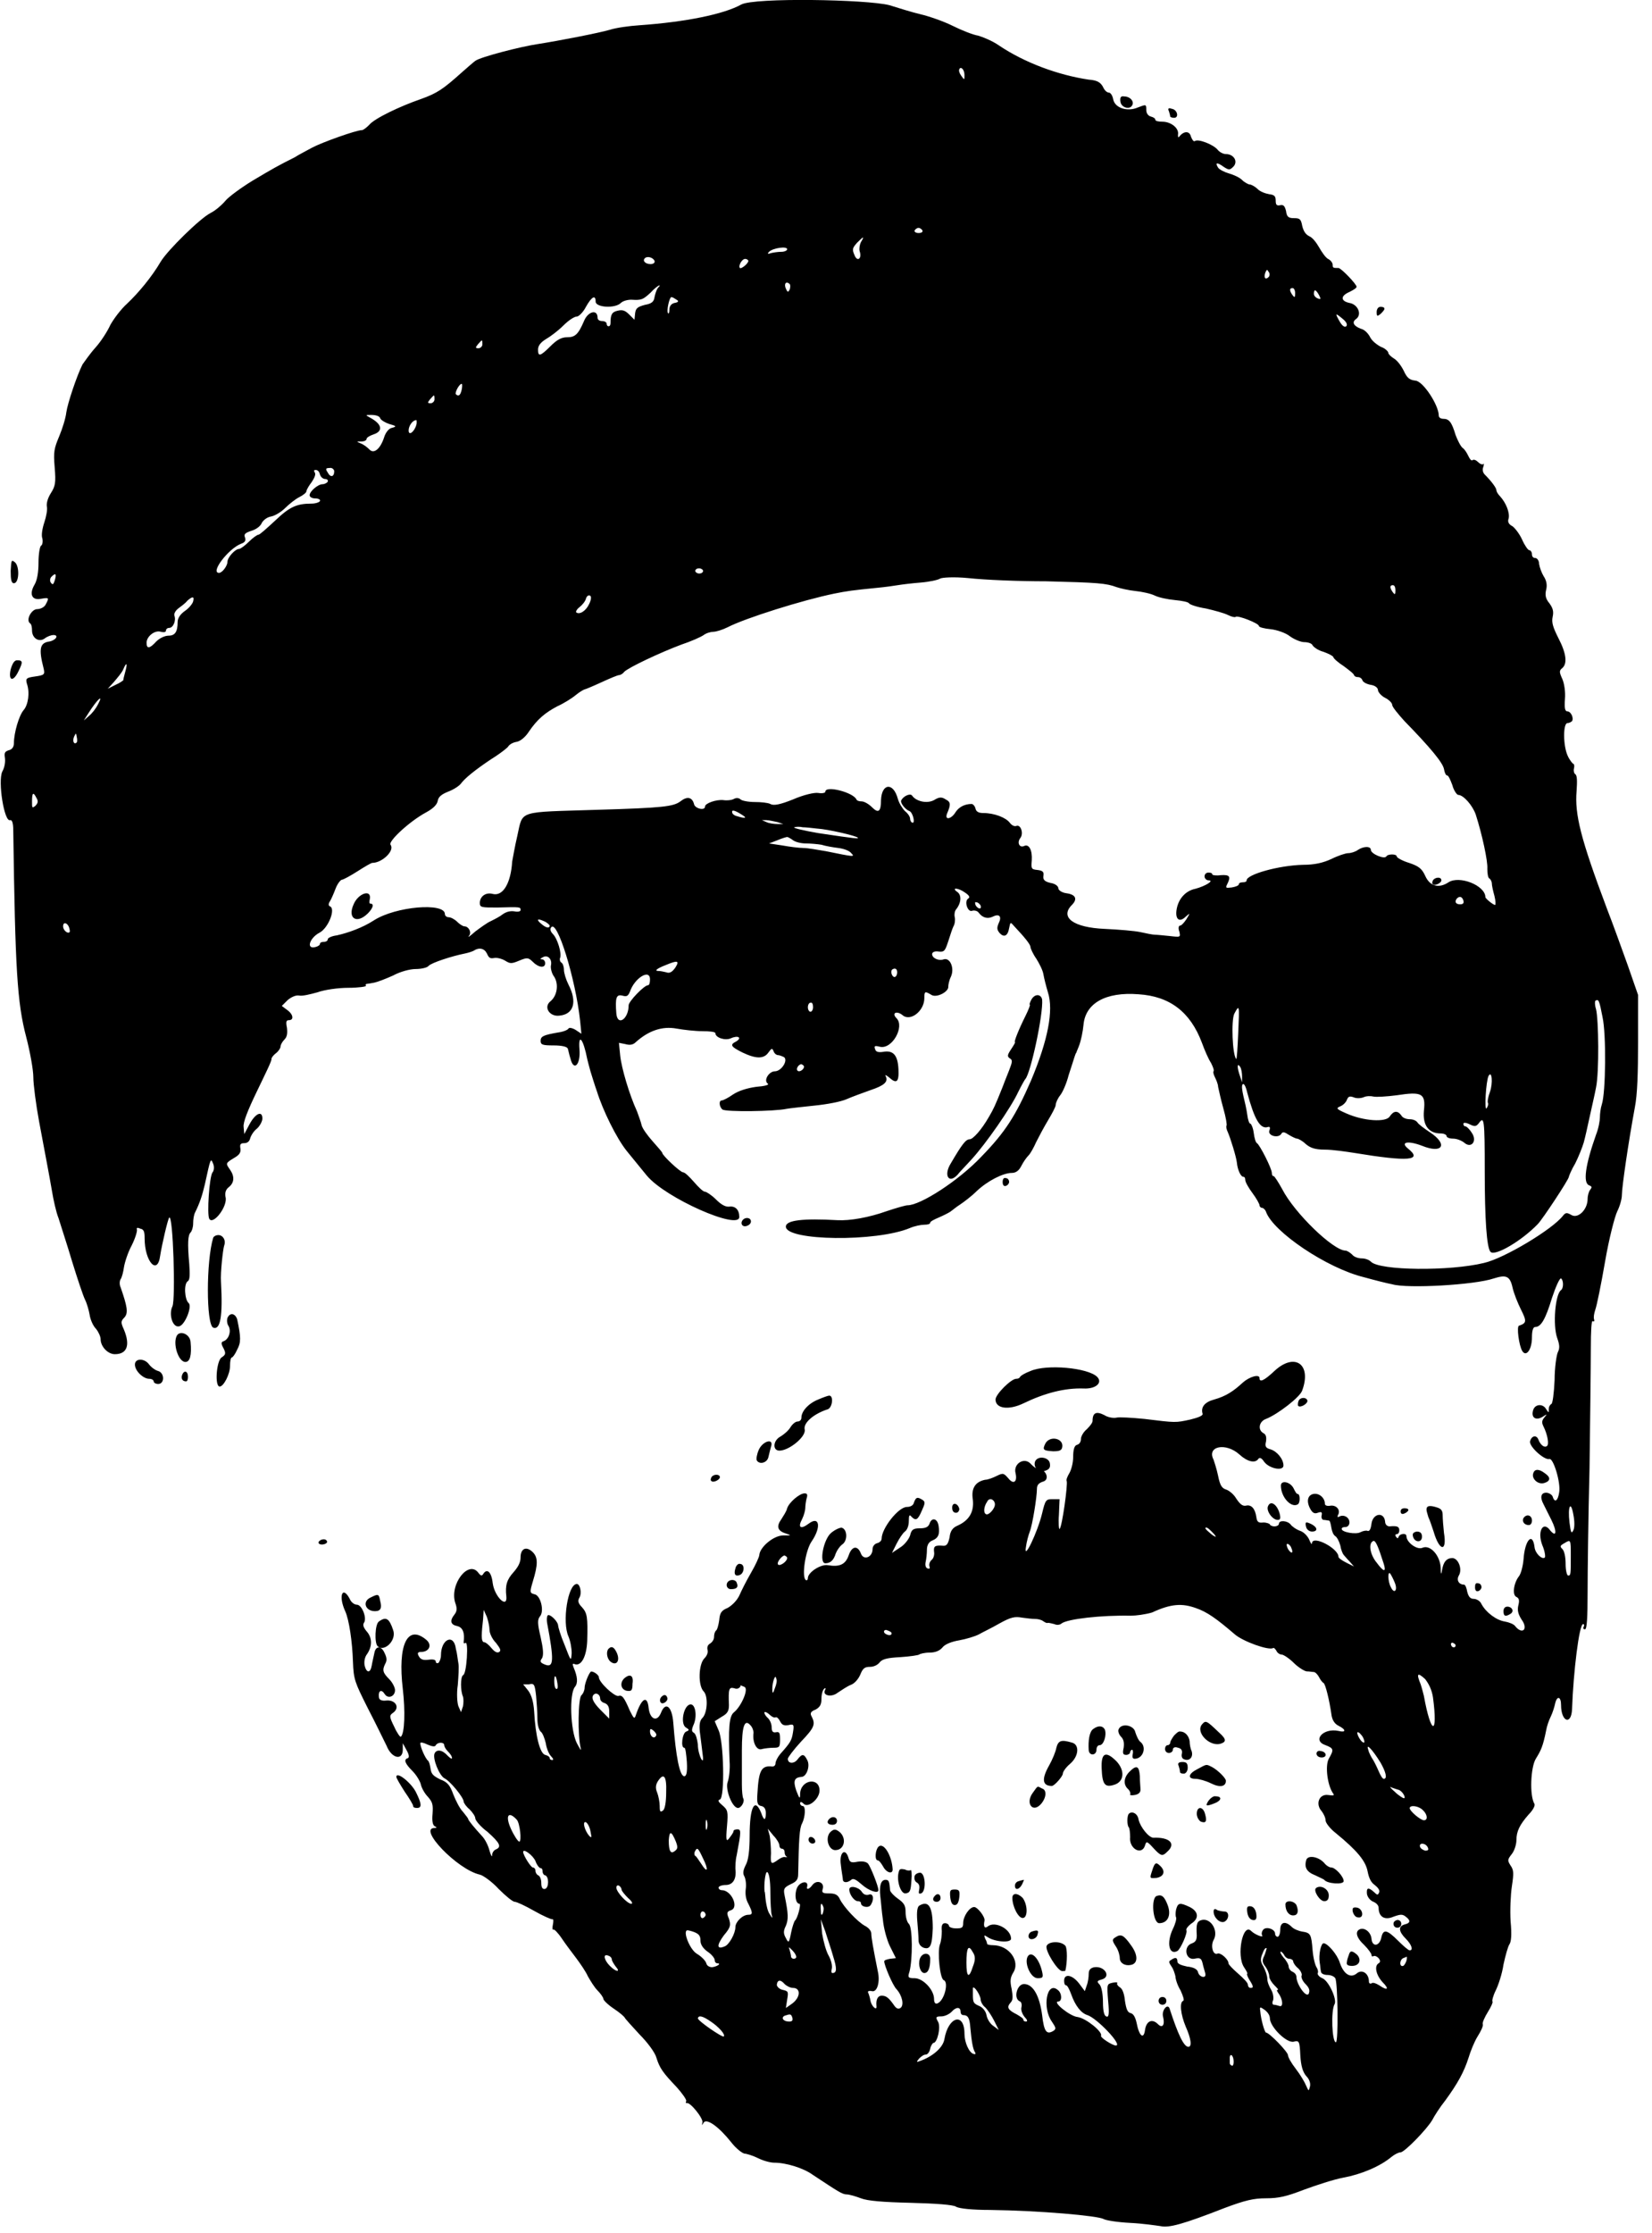 <?xml version="1.0" encoding="utf-8"?>
<!-- Generator: Adobe Illustrator 21.1.0, SVG Export Plug-In . SVG Version: 6.00 Build 0)  -->
<svg version="1.1" id="svg" xmlns="http://www.w3.org/2000/svg" xmlns:xlink="http://www.w3.org/1999/xlink"
	 viewBox="0 0 255 345" height="125" width="92.5" xml:space="preserve">
<g id="svgg">
	<path id="path0" d="M114.4,0.7c-2.7,1.5-8.6,2.7-15.7,3.2C97.1,4,95,4.3,94.1,4.6C92.4,5.1,86.2,6.3,83,6.8c-2.7,0.4-8.9,2-9.7,2.6
		c-0.4,0.3-1.3,1.1-2.1,1.8c-2.9,2.6-3.8,3.2-6.3,4.1c-3.2,1.1-7.2,3-8,4c-0.4,0.4-0.9,0.8-1.1,0.8c-0.9,0-6.2,1.9-7.7,2.7
		c-0.9,0.5-2.1,1.1-2.7,1.5c-2.6,1.3-3.3,1.7-6.5,3.6c-1.8,1.1-3.7,2.5-4.2,3.1s-1.5,1.5-2.3,1.9c-1.6,0.8-6.6,5.7-7.7,7.5
		c-1.4,2.4-3.5,4.9-5.2,6.5c-1,0.9-2.1,2.4-2.6,3.3c-0.4,0.9-1.4,2.5-2.3,3.5s-1.7,2.2-2,2.6c-0.9,1.8-2.3,6-2.5,7.4
		C10,64.6,9.5,66.2,9,67.4c-0.8,1.9-0.9,2.4-0.7,4.8c0.2,2.4,0.1,2.9-0.6,4C7.2,77,7,77.8,7.1,78.3c0.1,0.4-0.1,1.5-0.4,2.4
		s-0.5,2-0.3,2.5c0.1,0.5,0,1-0.2,1.1s-0.4,1.3-0.4,2.6c0,1.5-0.2,2.7-0.6,3.4c-0.9,1.5-0.4,2.5,1,2.2c1.2-0.2,1.3-0.2,0.7,0.9
		c-0.2,0.4-0.8,0.7-1.3,0.7c-0.9,0-1.8,1.7-1.1,2.2c0.2,0.1,0.3,0.6,0.3,1.1c0,1.2,1.1,1.9,2,1.2c0.4-0.3,1-0.5,1.3-0.5
		c0.9,0,0.4,0.8-0.6,1c-1.5,0.2-1.7,1.1-0.9,4.2c0.2,0.9,0.1,1-1.3,1.2s-1.5,0.3-1.3,1.1c0.5,1.4,0.2,3.3-0.5,4.1S2,113.2,2,114.8
		c0,0.6-0.3,1-0.8,1.1c-0.6,0.2-0.7,0.4-0.6,1.1c0.1,0.6,0,1.5-0.4,2.2c-0.7,1.5,0.3,7.8,1.2,7.5c0.3-0.1,0.5,0.4,0.5,1.6
		c0.3,21.4,0.6,26.6,2,31.9c0.6,2.3,1.1,5.1,1.1,6.2s0.4,4.2,0.9,6.9c1.1,5.9,1.5,7.9,2,10.8c0.2,1.2,0.6,3.1,1,4.1
		c0.3,1,1.3,4,2.1,6.7c0.8,2.6,1.7,5.3,2,5.9c0.3,0.6,0.6,1.7,0.7,2.3c0.1,0.7,0.5,1.7,1,2.2c0.4,0.5,0.7,1.2,0.7,1.6
		c0,1.1,1.1,2.3,2.2,2.3c1.9,0,2.4-1.4,1.4-3.8c-0.5-1.1-0.5-1.3,0.1-1.9c0.6-0.7,0.4-1.7-0.6-4.6c-0.2-0.4-0.2-1,0-1.3
		s0.4-1.1,0.5-1.8s0.6-2.3,1.2-3.4c0.6-1.2,0.9-2.3,0.8-2.5s0.1-0.3,0.5-0.1c0.6,0.1,0.7,0.5,0.7,1.5c0,3.6,2,5.8,2.4,2.7
		c0.3-1.9,1.2-5.7,1.4-5.9c0.6-0.6,1,12.6,0.5,13.7c-0.6,1.2,0,3.3,1,3.1c0.9-0.1,2.1-3.1,1.5-3.6s-0.8-3-0.1-3.4
		c0.3-0.2,0.3-1.1,0.2-2.6c-0.3-3.3-0.2-4.5,0.2-4.9c0.2-0.2,0.4-0.8,0.4-1.4s0.1-1.3,0.3-1.7c0.7-1.4,1.1-2.6,1.5-4.3
		c0.9-4.1,0.9-4.2,1.3-3.2c0.2,0.5,0.1,1.1-0.1,1.3c-0.5,0.6-0.9,6.6-0.5,7.2c0.6,1,2.9-2,2.5-3.4c-0.1-0.6,0-1.1,0.5-1.5
		c0.9-0.7,0.9-1.7,0.2-2.7c-0.7-1-0.7-1,0.6-1.8c0.9-0.5,1.1-0.9,1-1.5s0-0.8,0.6-0.8c0.5,0,0.8-0.3,0.9-0.7s0.5-1.1,1-1.5
		s0.9-1.2,0.9-1.6c0-1.3-1.1-0.8-2,0.9l-0.8,1.5l-0.1-1.1c-0.1-0.7,0.6-2.5,2.1-5.6c1.2-2.5,2.3-4.7,2.2-4.9c0-0.2,0.3-0.6,0.7-0.9
		c0.4-0.3,0.7-0.8,0.7-1c0-0.3,0.3-0.8,0.6-1.1c0.4-0.4,0.5-0.9,0.4-1.8c-0.2-1-0.1-1.2,0.3-1.2c0.8,0,0.7-0.9-0.3-1.6l-0.8-0.6
		l0.9-0.9c0.6-0.5,1.3-0.8,1.8-0.7s1.7-0.2,2.8-0.5c1.1-0.4,3.2-0.7,4.8-0.7c1.6,0,2.8-0.2,2.7-0.3c-0.1-0.2,0-0.3,0.1-0.3
		s0.7-0.1,1.2-0.2c0.5-0.1,1.8-0.6,2.9-1.1c1.1-0.6,2.6-1,3.5-1c0.8,0,1.8-0.2,2-0.5c0.5-0.5,3.6-1.5,5.6-1.9
		c0.5-0.1,1.1-0.3,1.3-0.4c0.9-0.6,1.7-0.4,2.1,0.4c0.3,0.7,0.5,0.8,1.1,0.7c0.4-0.1,1.2,0.1,1.7,0.4c0.8,0.5,1,0.5,2.2,0
		s1.4-0.5,2.1,0.2c0.9,0.9,1.9,1,1.9,0.2c0-0.3-0.2-0.6-0.5-0.6s-0.3-0.1,0.1-0.3c0.8-0.5,1.5,0.3,1.3,1.2c-0.1,0.4,0.1,1.3,0.5,1.8
		c0.7,1.1,0.5,2.9-0.6,3.8c-1.1,0.9-0.1,2.4,1.4,2.2c2.2-0.2,2.8-2.1,1.4-4.8c-0.4-0.8-0.7-1.8-0.7-2.3s-0.2-1-0.4-1.1
		s-0.3-0.5-0.2-0.7c0.3-0.7-0.4-3-1.1-3.7c-0.3-0.3-0.5-0.7-0.3-1c0.9-1.5,3.8,7.9,4.5,14.4l0.2,2l-0.9-0.6c-0.5-0.3-1-0.4-1.1-0.2
		s-0.8,0.5-1.6,0.6c-2.3,0.4-2.7,0.6-2.7,1.3c0,0.6,0.3,0.7,2,0.7c1.3,0,2.1,0.2,2.2,0.5c0.1,0.3,0.2,0.9,0.4,1.5
		c0.5,2.1,1.6,1,1.4-1.4c-0.2-2.6,0.6-1.6,1.2,1.5c0.1,0.4,0.3,1.2,0.5,1.9c0.2,0.6,0.6,2,1,3.1c0.9,2.9,3,7.2,4.6,9.2
		c0.9,1.1,1.3,1.6,3.1,3.8c2.9,3.5,14.3,8.5,14.3,6.4c0-1.1-0.6-1.7-1.5-1.6c-0.6,0.1-1.3-0.3-2.1-1.1c-0.7-0.7-1.5-1.2-1.7-1.2
		c-0.3,0-1-0.7-1.7-1.5s-1.4-1.5-1.7-1.5c-0.4,0-3.2-2.6-3.2-3c0-0.1-0.7-0.9-1.5-1.8c-0.8-0.9-1.6-2-1.7-2.5
		c-0.1-0.5-0.5-1.5-0.7-2.1c-1.2-2.6-2.4-6.7-2.6-8.6l-0.2-2l1,0.2c0.7,0.2,1.2,0.1,1.6-0.3c2-1.8,4.1-2.5,6.3-2.1
		c1.1,0.2,2.9,0.4,4,0.4s2,0.1,2,0.3c0,0.7,1.5,1.2,2.4,0.8c1.1-0.5,1.8-0.1,0.8,0.5c-1,0.5-0.8,0.8,1,1.7c2.1,1,3.3,1,4,0
		c0.5-0.7,0.6-0.7,0.8-0.2c0.1,0.3,0.4,0.6,0.7,0.6c0.2,0,0.7,0.2,0.9,0.3c0.7,0.5-0.4,2.2-1.4,2.2c-0.9,0-1.8,1.4-1.1,1.9
		c0.3,0.2-0.5,0.4-1.8,0.5c-1.4,0.2-2.7,0.6-3.6,1.2c-0.7,0.5-1.5,0.9-1.7,0.9c-0.5,0-0.4,1,0.1,1.4s8.1,0.3,9.9-0.1
		c0.5-0.1,2.5-0.3,4.3-0.5c2-0.2,4.1-0.6,5-1s2.6-1,3.7-1.4c2.1-0.7,2.8-1.3,2.3-2.2c-0.1-0.2,0.1-0.1,0.5,0.2
		c1.2,1.1,1.6,0.8,1.5-1.2c-0.1-2.2-0.8-3-2.4-2.7c-0.7,0.1-1.1,0-1.2-0.4c-0.2-0.5-0.1-0.6,0.7-0.4c1.9,0.5,3.9-3.1,2.6-4.4
		c-0.8-0.8,0-1.2,0.9-0.5c1.2,1.1,3.4-0.6,3.4-2.6c0-1.1,0.1-1.1,1.1-0.5c0.8,0.5,2.7-0.5,2.6-1.3c0-0.2,0.1-0.9,0.4-1.5
		c0.6-1.3-0.1-3-1.1-2.7c-0.8,0.3-1.8-0.2-1.8-0.8c0-0.3,0.4-0.5,1-0.4c0.9,0.1,1-0.1,1.5-1.6c0.3-0.9,0.6-1.9,0.8-2.3
		c0.2-0.3,0.3-1,0.2-1.4s0-1,0.2-1.2c0.8-1,0.9-2.2,0.2-2.7c-1-0.7,0.1-0.7,1.2,0.1c0.6,0.4,0.8,0.7,0.5,0.9
		c-0.7,0.4-0.1,2.2,0.6,1.9c0.3-0.1,0.8,0,1,0.3c0.6,0.8,1.4,1,2.2,0.6c1-0.5,1.4,0,0.9,1c-0.3,0.7-0.3,1,0.1,1.5
		c0.7,0.8,1.3,0.5,1.5-0.7c0.2-1,0.2-1,0.8-0.3c1.6,1.7,2.5,2.8,2.5,3.2c0,0.2,0.4,1.1,0.9,1.8c0.5,0.8,1,1.8,1.1,2.4
		c0.1,0.6,0.4,1.8,0.7,2.8c0.9,2.8,0,7.4-2.6,13.6c-2.4,5.5-4,8-7.7,11.8c-3.5,3.7-9.4,7.5-11.4,7.5c-0.3,0-1.7,0.4-3.2,0.9
		c-2.8,1-5.7,1.5-7.6,1.4c-5.4-0.3-8,0-8,1c0,2.2,14,2.4,19.2,0.2c0.7-0.3,1.7-0.5,2.2-0.5s0.9-0.1,0.9-0.3s0.6-0.5,1.3-0.8
		s1.5-0.7,1.8-0.9s1-0.8,1.5-1.1c0.6-0.4,1.8-1.3,2.6-2.1c1.7-1.6,4.1-2.8,5.4-2.8c0.6,0,1.1-0.3,1.5-1.1c0.3-0.6,0.8-1.3,1.1-1.6
		s0.8-1.2,1.2-2.1c0.4-0.8,1.2-2.3,1.8-3.3s1.2-2.1,1.2-2.4s0.3-1,0.7-1.5s1-1.9,1.3-3.1c0.4-1.2,0.8-2.5,0.9-2.8
		c0.1-0.3,0.2-0.6,0.3-0.7c0-0.1,0.3-0.7,0.5-1.3s0.5-1.9,0.6-3c0.3-3.3,3.4-5.1,8.5-4.7c4.8,0.3,8,2.7,9.8,7.5
		c0.4,1.1,1,2.5,1.4,3.1c0.3,0.6,0.5,1.1,0.4,1.3c-0.1,0.1,0,0.5,0.2,0.9s0.5,1.1,0.5,1.5c0.1,0.4,0.4,1.9,0.8,3.3
		c0.4,1.4,0.6,2.6,0.5,2.7c-0.1,0.1,0,0.6,0.2,1c0.4,0.9,1.3,3.8,1.4,4.7c0.1,1.1,0.6,2.2,1,2.2c0.2,0,0.3,0.2,0.3,0.5
		s0.5,1.2,1.1,2s1.1,1.7,1.1,1.9s0.2,0.4,0.4,0.4c0.2,0,0.5,0.3,0.6,0.6c1.1,3.1,9.4,8.7,15.1,10.1c1.8,0.5,3.8,1,4.4,1.1
		c2.3,0.7,12.8,0.1,15.7-0.9c1.9-0.6,2.5-0.4,2.9,1.4c0.2,0.9,0.8,2.4,1.3,3.4c0.9,1.8,0.9,2.1-0.3,2.5c-0.4,0.1,0,3.1,0.5,3.9
		c0.6,1,1.5-0.2,1.5-2.1c0-1.1,0.2-1.6,0.5-1.6c0.9,0,1.6-1.2,2.6-4.5c0.6-1.8,1.2-3.1,1.4-3c0.4,0.3,0.4,1.5,0,1.8
		c-0.9,0.6-1.3,5.4-0.6,7.4c0.4,1.1,0.4,1.6,0.1,2.2c-0.2,0.4-0.5,2.4-0.5,4.3c-0.1,2.1-0.3,3.6-0.5,3.7c-0.2,0.1-0.4,0.4-0.4,0.8
		c0,0.6,0,0.6-0.4,0c-0.5-0.9-1.7-0.8-2,0.1c-0.4,1.2,0.4,1.7,1.4,1.1c0.8-0.5,0.8-0.5,0.3,0.1c-0.4,0.5-0.4,0.8-0.1,1.4
		c0.6,1.2,0.9,2.8,0.5,3c-0.4,0.3-1-0.2-1.3-1s-1.1-0.6-1.3,0.3c-0.1,0.8,2.2,2.9,3,2.7c0.6-0.2,1.8,3.7,1.5,5.2
		c-0.2,1.3-0.7,1.6-1,0.6c-0.1-0.3-0.6-0.6-1-0.6c-0.8,0-1,0.7-0.4,1.8c0.2,0.4,0.7,1.4,1.2,2.4c0.9,1.8,0.8,2.8-0.2,1.6
		c-1.1-1.5-2,0.2-1.2,2.3c0.4,0.9,0.5,1.8,0.4,1.9c-0.4,0.4-1.5-0.6-1.6-1.6c-0.3-2.4-1.5-1.1-1.7,1.9c-0.1,1.1-0.4,2.2-0.7,2.6
		c-0.8,1-1.1,2.9-0.4,3.2c0.4,0.2,0.5,0.5,0.3,1.3s0,1.4,0.5,2.2c1.1,1.5,0.1,2.4-1,1c-0.2-0.3-1-0.6-1.6-0.7
		c-1.3-0.2-2.9-1.4-3.6-2.7c-0.2-0.5-0.8-0.8-1.2-0.8c-0.5,0-0.8-0.3-1-1.1c-0.1-0.6-0.3-1.1-0.5-1.1c-0.8,0-1.2-0.7-0.8-1.4
		c0.6-1-0.1-2.7-1-2.7s-1.4,0.6-1.6,1.9c-0.1,0.7-0.2,0.7-0.2-0.4c-0.1-1.9-1.6-3.6-2.8-3.1c-0.8,0.4-2.5-0.8-2.5-1.8
		c0-0.5-1-0.4-1.2,0.1c-0.1,0.3-0.2,0.3-0.4,0c-0.2-0.2-0.1-0.4,0.1-0.4s0.4-0.2,0.4-0.6c0-0.6-0.4-0.7-1.5-0.6
		c-0.4,0-0.7-0.3-0.7-0.8c-0.2-1.5-1.9-1.2-2.1,0.4c-0.1,0.8-0.3,1.2-0.6,1.1c-0.2-0.1-0.7,0-1.1,0.2c-0.7,0.4-2.9,0-2.9-0.5
		c0-0.2,0.2-0.3,0.6-0.3c0.3,0,0.6-0.3,0.6-0.7c0-0.8-0.9-1.3-1.6-0.9c-0.2,0.1-0.3,0.1-0.2-0.2c0.5-0.8-0.2-1.6-1.1-1.5
		c-0.5,0.1-0.9,0-0.9-0.3c0-0.9-0.9-1.7-1.8-1.5s-1.1,1.2-0.4,2.4c0.3,0.5,0.6,0.7,1.1,0.5c0.6-0.2,0.7-0.1,0.6,0.4
		c-0.1,0.4,0.1,0.7,0.3,0.7c0.3,0,0.6,0.1,0.8,0.1c0.2,0,0.3,0.5,0.4,1.1s0.3,1.1,0.6,1.3c0.3,0.2,0.6,0.8,0.8,1.5
		c0.1,0.7,0.4,1.3,0.5,1.4s0.5,0.6,0.9,1l0.7,0.8l-1.2-0.6c-0.6-0.3-1.2-0.7-1.2-0.9c0-1.3-4-3.4-4.1-2.1c0,0.3-0.2,0-0.4-0.5
		c-0.2-0.5-0.8-1.2-1.4-1.4c-0.6-0.2-1.3-0.7-1.5-1c-0.5-0.6-1.8-0.7-1.8-0.1c0,0.2-0.3,0.4-0.7,0.4c-0.4,0-0.7-0.2-0.7-0.3
		s-0.5-0.3-1-0.3c-0.8,0.1-1-0.1-1.1-0.9c-0.2-1.3-0.8-1.9-1.6-1.7c-0.5,0.1-0.9-0.2-1.5-1.1c-0.4-0.7-1.2-1.3-1.6-1.4
		c-0.6-0.2-0.9-0.6-1.2-2.1c-0.2-1-0.6-2.2-0.7-2.5c-1.1-2.1,1.9-2.7,4-0.8c1.2,1.1,2.4,1.4,2.9,0.7c0.2-0.3,0.5-0.2,0.9,0.4
		c0.8,1.1,3,1.5,3,0.6c0-1-1-2.2-2-2.5c-0.7-0.2-0.9-0.4-0.7-1.2c0.1-0.7,0-1.1-0.4-1.3c-0.9-0.5-0.7-1.8,0.4-2.2
		c1.8-0.7,5.3-3.4,5.6-4.4c1.5-4.1-1.2-5.9-4.3-3c-1.6,1.5-2.3,1.8-2.3,1.1s-1.6-0.2-2.6,0.7c-1.4,1.3-2.6,2.1-4.4,2.6
		c-1.5,0.4-2.1,1.2-1.8,2.2c0.1,0.3-0.7,0.6-1.9,0.9c-2.3,0.5-2.2,0.5-7.1-0.1c-2-0.2-3.9-0.3-4.3-0.2c-0.4,0.1-1.3,0-1.9-0.4
		c-1.2-0.6-1.8-0.4-1.8,0.9c0,0.3-0.4,0.8-0.9,1.3c-0.5,0.4-0.9,1.1-0.9,1.5s-0.2,0.8-0.6,0.9c-0.4,0.1-0.6,0.7-0.6,1.9
		c0,0.9-0.3,2-0.6,2.5s-0.5,1-0.4,1.2c0.2,0.4-0.7,7.1-1.1,7.4c-0.1,0.1-0.2-0.9-0.1-2.2l0.1-2.4h-1.1c-1,0-1.1,0.1-1.6,2.2
		c-0.7,2.9-2.9,7.5-2.5,5.2c0.1-0.8,0.4-1.9,0.6-2.4c0.4-1,1.1-5.3,1.1-6.6c0-0.6,0.3-0.9,0.9-1.1c1.2-0.3,0.5-2-0.8-2
		c-0.2,0-0.6-0.3-1-0.7c-1-1.2-2.8-0.1-2.4,1.4c0.3,1.3-0.3,1.8-1.1,0.8c-0.7-0.8-0.8-0.9-1.8-0.4c-0.6,0.3-1.4,0.6-1.8,0.6
		c-1.5,0.3-2.2,1.3-1.9,3.1c0.2,1.9-0.6,3.2-2.4,4c-0.7,0.3-1.1,0.8-1.2,1.8c-0.2,0.9-0.4,1.3-0.9,1.3c-1.3-0.1-1.6,0-1.5,0.9
		c0.1,0.5-0.1,1.1-0.4,1.3c-0.3,0.3-0.4,0.7-0.3,1c0.1,0.3,0,0.4-0.3,0.3s-0.4-0.5-0.3-1c0.1-0.4,0.2-1.3,0.2-1.9
		c0-0.7,0.3-1.2,0.8-1.4c1-0.4,1.2-1,1-2.3c-0.2-1.2-1.1-1.3-1.4-0.3c-0.2,0.5-0.6,0.7-1.5,0.7c-1,0-1.3,0.2-1.5,1.1
		c-0.2,0.6-0.9,1.5-1.6,1.9l-1.2,0.8l0.7-1.4c0.4-0.8,1-1.7,1.3-1.9c0.4-0.3,0.6-1,0.6-1.6c0-0.9,0.1-1.1,0.4-0.7
		c0.7,0.7,1,0.5,1.6-0.9c0.5-1.1,0.6-1.4,0.1-1.7c-0.8-0.5-1-0.4-1.3,0.4c-0.1,0.5-0.6,0.7-1.1,0.7c-1.3,0-3.9,3.3-3.9,4.9
		c0,0.3-0.3,0.6-0.7,0.7s-0.7,0.5-0.7,0.9c0,1.3-1.4,1.8-1.8,0.7c-0.5-1.3-1.4-1.2-1.9,0.3c-0.5,1.4-1.4,1.8-3.2,1.5
		c-1.1-0.2-3.1,1.1-3.1,2c0,0.2-0.1,0.4-0.3,0.3c-0.7-0.4-0.1-4.6,0.9-6c1.5-2.2,1.2-4-0.5-2.7c-1.2,0.9-1.7,0.6-1-0.7
		c0.3-0.6,0.5-1.4,0.5-1.7c0-0.4,0.1-1.1,0.2-1.5c0.2-0.6,0.1-0.8-0.3-0.8c-0.8,0-2.4,1.4-2.7,2.3c-0.1,0.5-0.6,1.2-0.9,1.7
		c-0.8,1.1-0.6,1.8,0.7,2.2c0.9,0.3,0.9,0.3-0.4,0.3c-1.5,0-3.6,1.8-3.7,3c0,0.3-0.6,1.6-1.3,2.8c-0.7,1.2-1.5,2.8-1.8,3.5
		c-0.4,0.8-1.1,1.5-1.8,1.9c-1,0.4-1.2,0.8-1.3,1.9c-0.1,0.7-0.3,1.5-0.5,1.6c-0.2,0.2-0.3,0.6-0.3,1s-0.3,0.8-0.6,1
		c-0.4,0.2-0.5,0.6-0.4,1s-0.1,0.9-0.5,1.3c-0.9,0.9-1,4.2-0.1,5.1c0.7,0.7,0.6,3.3-0.2,4.1c-0.4,0.4-0.5,1-0.4,2.1
		c0.1,0.8,0.3,2.3,0.4,3.2c0.2,1.3,0.1,1.5-0.2,1c-0.2-0.4-0.5-1.3-0.5-2.2c-0.1-0.8-0.3-1.6-0.6-1.8c-0.4-0.2-0.4-0.5,0-1.4
		c0.5-1.3,0.2-3-0.5-3c-1.1,0-1.7,3.1-0.7,3.6c0.5,0.3,0.5,0.4,0,0.6c-0.6,0.2-0.9,2.5-0.3,2.5c0.2,0,0.3,1,0.4,2.2
		c0.1,1.7-0.1,2.2-0.4,2.2c-0.7,0-1.3-3-1.7-8.3c-0.2-2.5-1.2-3.3-1.9-1.5c-0.6,1.5-1.7,1-1.9-0.7c-0.2-2.1-1.1-1.6-2,1.1
		c-0.2,0.6-0.3,0.5-0.9-0.7c-0.9-2.1-1.2-2.5-1.8-2.3c-0.6,0.1-3-2.1-3-2.9c0-0.4-1.1-1.1-1.3-0.8c-0.4,0.5-0.9,1.9-0.9,2.4
		c0,0.4-0.2,0.9-0.5,1.2c-0.5,0.4-0.6,6.2-0.1,8.2c0.1,0.5-0.1,0.1-0.6-0.8c-1-2-1.2-7.6-0.3-8.7c0.5-0.6,0.4-1.6-0.2-3
		c-0.2-0.5-0.2-0.7,0.2-0.5c1,0.3,1.8-1.2,1.9-3.6c0.1-3.7,0-4.3-0.8-5.2c-0.6-0.6-0.7-1-0.4-1.5c0.4-0.7,0.1-2.1-0.4-2.1
		c-1.4,0-2.3,5.9-1.3,8.1c0.3,0.7,0.5,1.8,0.5,2.6c-0.1,1.3-0.1,1.3-1.1-1.3c-0.6-1.4-1-2.8-1-3c0-0.5-1-1.6-1.5-1.6
		c-0.2,0-0.3,0.5-0.2,1.2c1.1,5.8,1,6.9-0.2,6.5c-0.8-0.3-1-0.5-0.6-1c0.3-0.5,0.2-1.5-0.2-3.3c-0.5-2.1-0.5-2.7-0.1-3.2
		c0.7-0.8,0.1-3.2-0.8-3.4c-0.8-0.2-0.8-0.3-0.3-2c0.8-2.6,0.8-3.7,0-4.5c-1-1-1.9-0.6-1.9,0.8c0,0.8-0.4,1.5-1.1,2.3
		c-1,1.1-1.3,2-1.1,3.7c0.2,2-1.8,0.1-2.1-2c-0.2-1.8-0.9-2.4-1.5-1.4c-0.2,0.3-0.4,0.2-0.7-0.2c-1.5-2.1-4.5,1.7-3.6,4.6
		c0.3,0.8,0.3,1.3-0.1,1.8c-0.8,1-0.6,1.6,0.4,1.8c0.9,0.2,1.2,1.1,1,2.5c0,0.2,0.1,0.2,0.3,0.1s0.3,0.7,0.2,2.3
		c-0.1,1.4-0.3,2.6-0.6,2.7c-0.4,0.3-0.4,2.4,0,3.3c0.1,0.3,0.1,1,0,1.5l-0.3,0.9l-0.4-0.9c-0.2-0.5-0.3-2-0.1-3.3
		c0.1-1.3,0.2-2.8,0.1-3.3c-0.1-0.5-0.2-1.6-0.4-2.3c-0.3-2.4-2.3-1.5-2.3,1c0,0.5-0.2,1-0.4,1.2c-0.2,0.1-0.4,0-0.4-0.2
		c0-0.3-0.4-0.4-1.1-0.3c-0.8,0.1-1.2,0-1.5-0.5s-0.2-0.7,0.3-0.7c1.3,0,1.8-1.1,0.8-1.9c-2.9-2.4-4.4,0.8-3.6,7.6
		c0.4,3.4,0.3,6.9-0.3,7.4c-0.1,0.1-0.6-0.6-1-1.5c-0.8-1.6-0.8-1.8-0.2-2.2c1.1-0.8,0.4-2-1-1.9c-0.8,0.1-1.2-0.1-1.2-0.6
		c-0.1-0.9,0.4-1.2,0.9-0.4c0.5,0.8,1.6,0.4,1.6-0.6c0-0.4-0.4-1.2-0.9-1.7c-1-1-1.1-1.4-0.6-2.4c0.3-0.5,0.2-1-0.1-1.6
		c-0.5-1.2-1.4-1.2-1.6,0c-0.1,0.5-0.3,1.3-0.4,1.9c-0.2,1.2-0.8,1.2-1.1,0c-0.1-0.6,0-1.3,0.4-1.8c0.8-1.2,0.8-2.5-0.1-3.5
		c-0.5-0.6-0.6-1-0.4-1.3c0.5-0.7-0.3-2.8-1.1-2.8c-0.4,0-0.9-0.4-1.1-0.9c-1.1-2.1-1.8-0.5-0.7,1.9c0.6,1.3,1.1,4.7,1.2,7.8
		c0.1,2.8,0.3,3.2,2.3,7.2c1.2,2.3,2.5,5,2.9,5.8c0.8,2,2.5,2.3,2.5,0.6v-1l0.6,1.1c0.4,0.7,0.4,1.1,0.2,1.2c-0.7,0.2-0.5,0.8,0.7,2
		c0.6,0.6,1.2,1.6,1.3,2.1s0.6,1.4,1.1,1.9c0.7,0.8,0.8,1.2,0.7,2.6c-0.1,1,0,1.7,0.3,1.9c0.4,0.2,0.4,0.3,0,0.3
		c-2.6,0,3.5,6.4,7,7.2c0.5,0.1,1.9,1.1,2.9,2.2c1.1,1.1,2.2,2,2.5,2s1.6,0.6,3,1.4s2.6,1.3,2.8,1.3c0.2-0.1,0.2,0.3,0.1,0.8
		c-0.1,0.5-0.1,0.9,0.1,0.8c0.1-0.1,0.7,0.5,1.3,1.4s1.6,2.2,2.2,3c0.6,0.8,1.5,2.1,1.8,2.8c0.4,0.7,1,1.7,1.5,2.2s0.9,1.1,0.9,1.3
		s0.7,0.9,1.6,1.5c0.9,0.6,1.6,1.2,1.7,1.4c0.1,0.2,1.1,1.3,2.3,2.6c1.2,1.2,2.4,2.8,2.6,3.6c0.5,1.6,1,2.3,3.1,4.5
		c0.9,1,1.6,2,1.5,2.2s-0.1,0.3,0.1,0.3c0.5-0.2,2.6,2.4,2.4,3c-0.1,0.5-0.1,0.5,0.2,0c0.5-0.7,2.4,0.7,4.3,3.1
		c0.7,0.9,1.6,1.6,2,1.7c0.3,0,1.3,0.3,2.1,0.7c0.8,0.4,1.9,0.7,2.5,0.7c1.8,0,4.5,0.8,6,1.9c3.8,2.5,4.5,3,5.2,3
		c0.4,0,1.4,0.3,2.2,0.6c1,0.4,3.4,0.6,7.7,0.7c3.9,0.1,6.6,0.3,7,0.6c0.5,0.3,2.6,0.5,5.2,0.5c7.8,0.1,16.7,0.9,17.6,1.4
		c0.3,0.2,2.1,0.5,4.1,0.6s4,0.4,4.7,0.5c1.3,0.3,3.5-0.3,9.9-2.8c3.2-1.2,4.5-1.5,6.4-1.5c2,0,3.2-0.3,5.8-1.3
		c1.9-0.7,4.6-1.6,6.2-1.9c2.7-0.5,5.6-1.7,7.4-3.2c0.5-0.4,1.1-0.7,1.4-0.7c0.6,0,4.1-3.6,4.9-5c0.3-0.6,1.2-2,2-3
		c1.9-2.6,2.9-4.4,3.6-6.6c0.3-1,0.9-2.5,1.4-3.3s0.9-1.6,0.8-1.9c-0.1-0.2,0.3-1.1,0.8-1.9s0.8-1.5,0.7-1.6
		c-0.1-0.1,0.1-0.9,0.5-1.7c0.4-0.8,1-2.6,1.2-4c0.3-1.4,0.7-2.8,0.9-3.1c0.3-0.4,0.4-1.5,0.2-3.6c-0.1-1.7,0-4.1,0.2-5.4
		c0.3-2,0.3-2.5-0.2-3.2c-0.5-0.8-0.5-0.9,0.2-1.8c0.4-0.5,0.7-1.5,0.7-2.1c0-1.4,0.5-2.4,1.9-4c0.6-0.6,1-1.3,0.9-1.6
		c-0.8-1.3-0.6-5.7,0.2-7c0.8-1.3,1.1-1.9,1.6-4.4c0.1-0.6,0.4-1.5,0.7-2.1c0.3-0.6,0.6-1.6,0.7-2.1c0.3-1.2,0.9-1,0.9,0.3
		c0,2.6,1.6,3.2,1.7,0.6c0.2-5.7,1.1-13.1,1.7-13.1c0.2,0,0.2,0.2,0.1,0.4c-0.1,0.2-0.1,0.4,0.2,0.4c0.3,0,0.4-1.9,0.4-5.5
		c0-3,0.1-11.7,0.3-19.4c0.1-7.6,0.2-15.9,0.2-18.4c0-2.9,0.1-4.5,0.3-4.3c0.2,0.1,0.3,0,0.2-0.3c-0.1-0.3,0-0.9,0.2-1.5
		c0.2-0.5,0.9-3.9,1.5-7.4s1.5-7,1.9-7.8s0.7-1.9,0.7-2.5c0-1.2,1-8.1,2-13.5c0.4-2,0.5-5.4,0.5-10.2v-7.2l-1.6-4.6
		c-0.9-2.5-2.3-6.4-3.2-8.7c-4.1-10.9-5-14.6-4.7-18.2c0.1-1.5,0.1-2.4-0.2-2.6c-0.2-0.1-0.3-0.6-0.2-0.9c0.1-0.4,0-0.7-0.1-0.7
		s-0.6-0.6-0.9-1.3c-0.7-1.6-0.7-5,0-5c0.3,0,0.6-0.2,0.7-0.3c0.3-0.5-0.2-1.5-0.7-1.5c-0.4,0-0.5-0.5-0.4-1.9
		c0.1-1.1-0.1-2.4-0.4-3.1c-0.5-1.1-0.5-1.3,0-1.7c0.8-0.7,0.6-2.3-0.6-4.6c-0.8-1.6-1.1-2.4-0.9-3.3s0-1.4-0.5-2.1
		c-0.6-0.7-0.7-1.3-0.5-2.1c0.2-0.8,0-1.5-0.4-2.1c-0.3-0.5-0.6-1.3-0.7-1.9c0-0.5-0.3-0.9-0.6-0.9c-0.3,0-0.5-0.2-0.5-0.6
		c0-0.3-0.2-0.6-0.4-0.6c-0.2,0-0.7-0.7-1.1-1.6s-1.1-1.8-1.5-2.1c-0.6-0.3-0.8-0.7-0.6-1.2c0.2-0.9-0.4-2.4-1.3-3.4
		c-0.4-0.4-0.6-0.8-0.6-1c0-0.3-0.7-1.3-1.8-2.4c-0.3-0.3-0.4-0.8-0.2-1.2c0.1-0.4,0.1-0.6,0-0.4c-0.2,0.1-0.5,0-0.8-0.3
		s-0.7-0.5-0.9-0.3c-0.2,0.1-0.4-0.2-0.6-0.6s-0.5-1-0.9-1.3c-0.3-0.2-0.8-1.2-1.1-2c-0.6-2-1-2.5-1.9-2.5c-0.4,0-0.7-0.2-0.7-0.5
		c0-1.6-2.4-5.3-3.6-5.4c-0.9-0.1-1.3-0.4-1.8-1.5c-0.4-0.8-1-1.6-1.5-1.9s-0.9-0.7-0.9-0.9c0-0.2-0.5-0.7-1.1-0.9
		c-0.6-0.3-1.4-0.9-1.7-1.5s-0.9-1.2-1.4-1.3c-1.1-0.4-1.5-1-0.8-1.5c1-0.7,0.3-2.3-1-2.5c-1.4-0.3-1.4-1.1,0-1.7
		c0.6-0.3,1.1-0.6,1.1-0.8c0-0.4-2.4-2.9-2.8-2.9c-0.8,0-0.9,0-0.9-0.5c0-0.3-0.3-0.7-0.7-0.9c-0.4-0.2-1-1.1-1.4-1.8
		s-1-1.5-1.5-1.7c-0.6-0.3-0.9-0.8-1.1-1.6c-0.2-1.1-0.4-1.2-1.3-1.2c-0.8,0-1.1-0.2-1.2-1.1c-0.2-0.8-0.4-1-0.9-0.9s-0.7,0-0.7-0.7
		s-0.2-0.9-1-1c-0.6-0.1-1.4-0.4-1.8-0.8c-0.4-0.4-1-0.7-1.2-0.7s-0.8-0.3-1.2-0.7s-1.3-0.8-2-1s-1.5-0.6-1.7-0.9
		c-0.5-0.8-0.2-0.9,0.9-0.1c0.8,0.5,0.9,0.5,1.5-0.1c0.7-0.8,0-1.9-1.2-1.9c-0.4,0-1-0.3-1.3-0.7c-0.7-0.8-3-1.7-3.5-1.3
		c-0.2,0.1-0.4-0.2-0.6-0.7c-0.2-0.9-1.1-0.9-1.8,0c-0.2,0.2-0.2,0.1-0.2-0.3c0.2-1-1.1-2-2.4-2c-0.6,0-1.1-0.1-1.1-0.3
		s-0.3-0.4-0.7-0.5s-0.7-0.5-0.7-1c0-0.9,0-0.9-1.3-0.4c-1.6,0.7-3.5,0.1-3.8-1.2c-0.1-0.6-0.4-1.1-0.7-1.1s-0.7-0.4-0.9-0.9
		c-0.4-0.7-0.9-1-2.2-1.1c-4.7-0.7-9.9-2.6-13.9-5.3c-1-0.7-2.5-1.3-3.2-1.5c-0.7-0.1-2.5-0.8-3.9-1.5s-3.7-1.5-5-1.8
		s-3.5-1-4.8-1.4C133.8-0.1,116.4-0.4,114.4,0.7 M148.9,11.6c0,0.8,0,0.8-0.5,0.1c-0.3-0.4-0.4-0.8-0.3-1
		C148.3,10.2,148.9,10.7,148.9,11.6 M173,15.7c0.1,0.9,1.4,1.3,1.8,0.6c0.4-0.6-0.3-1.4-1.2-1.4C173.1,14.8,172.9,15,173,15.7
		 M180.5,17.2c0.1,0.3,0.2,0.7,0.2,0.8s0.3,0.2,0.6,0.2c0.8,0,0.5-1.3-0.4-1.4C180.4,16.6,180.3,16.8,180.5,17.2 M142.4,35.6
		c0.1,0.2-0.1,0.4-0.6,0.4c-0.4,0-0.7-0.2-0.6-0.4c0.1-0.2,0.4-0.4,0.6-0.4S142.3,35.4,142.4,35.6 M132.9,37.4
		c-0.2,0.4-0.3,1-0.2,1.4c0.4,1.2-0.4,1.7-0.8,0.6c-0.4-0.9-0.3-1.1,0.4-1.9C133.3,36.5,133.5,36.4,132.9,37.4 M121.5,38.5
		c0,0.2-0.4,0.4-0.9,0.4s-1.2,0.1-1.6,0.2c-0.5,0.2-0.6,0.1-0.3-0.2C119.3,38.3,121.5,38,121.5,38.5 M101,40.3
		c0.1,0.3-0.2,0.5-0.6,0.5c-0.8,0-1.3-0.5-0.9-0.9C99.9,39.5,100.8,39.8,101,40.3 M115.5,40.3c0,0.4-1.1,1.3-1.3,1.1
		c-0.3-0.3,0.3-1.4,0.8-1.4C115.3,40,115.5,40.2,115.5,40.3 M195.9,42.8c-0.5,0.5-0.8,0.1-0.5-0.7c0.2-0.5,0.3-0.5,0.5-0.1
		C196.1,42.2,196.1,42.6,195.9,42.8 M121.9,43.9c0.1,0.1,0.1,0.5,0,0.8c-0.2,0.4-0.3,0.5-0.5,0.1C120.9,43.9,121.3,43.3,121.9,43.9
		 M101.5,44.5c-0.2,0.3-0.4,0.9-0.5,1.4c-0.1,0.7-0.4,1-1.5,1.2c-1.1,0.3-1.4,0.5-1.5,1.3l-0.1,1l-0.8-0.8c-0.6-0.6-1-0.8-1.8-0.6
		c-0.9,0.2-1.1,0.6-1.1,1.9c0,0.3-0.1,0.5-0.3,0.5s-0.3-0.2-0.3-0.4s-0.3-0.4-0.7-0.4s-0.7-0.2-0.7-0.5c0-1.4-1.5-1-2.1,0.5
		c-0.9,2.1-1.4,2.5-2.6,2.5c-0.9,0-1.6,0.4-2.6,1.4C83.3,55.1,83,55.1,83,54c0-0.6,0.4-1.1,1.2-1.6c0.7-0.4,1.9-1.3,2.7-2.1
		c0.8-0.8,1.7-1.4,2.1-1.4c0.3,0,1-0.7,1.4-1.5c0.9-1.6,1.5-1.9,1.5-0.8c0,0.9,3,1.1,3.9,0.2c0.3-0.3,1-0.5,1.6-0.5
		c1.6,0.1,1.8,0,3-1.1C101.4,44.1,102.3,43.7,101.5,44.5 M200,45.3c0,0.7-0.1,0.7-0.4,0.3c-0.5-0.7-0.5-1.1,0-1.1
		C199.8,44.5,200,44.8,200,45.3 M203.7,45.6c0.3,0.6,0.3,0.7-0.2,0.5c-0.3-0.1-0.6-0.4-0.6-0.7C202.9,44.6,203.2,44.7,203.7,45.6
		 M104.4,46.3c0.4,0.2,0.3,0.4-0.3,0.5c-0.5,0.1-0.8,0.5-0.8,1s-0.1,0.7-0.2,0.6c-0.3-0.3,0.2-2.5,0.5-2.5
		C103.8,45.9,104.1,46.1,104.4,46.3 M212.6,48.2c0,0.7,0.1,0.7,0.6,0.3c0.3-0.3,0.6-0.6,0.6-0.8c0-0.2-0.2-0.3-0.6-0.3
		S212.6,47.8,212.6,48.2 M207.4,49.3c0.6,0.5,0.7,0.9,0.5,1.1s-0.6,0-1-0.7C206.1,48.3,206.2,48.3,207.4,49.3 M74.4,53.2
		c0,0.3-0.3,0.6-0.6,0.6c-0.5,0-0.5-0.1-0.1-0.6c0.3-0.3,0.5-0.6,0.6-0.6S74.4,52.9,74.4,53.2 M71.2,60.2c-0.2,0.9-0.5,1.1-0.9,0.7
		c-0.2-0.2,0.5-1.6,0.9-1.6C71.3,59.3,71.3,59.7,71.2,60.2 M67,61.7c0,0.3-0.3,0.6-0.6,0.6c-0.5,0-0.5-0.1-0.1-0.6
		c0.3-0.3,0.5-0.6,0.6-0.6S67,61.4,67,61.7 M58.6,64.6c0.1,0.3,0.8,0.7,1.4,0.9c1.1,0.3,1.2,0.4,0.4,0.6c-0.5,0.1-1,0.8-1.2,1.5
		c-0.6,1.8-1.6,2.6-2.3,1.8c-0.3-0.3-0.8-0.7-1.3-0.9c-0.7-0.3-0.7-0.3,0.1-0.3c0.5,0,0.8-0.2,0.8-0.4c0-0.2,0.5-0.5,1.1-0.7
		c1.5-0.5,1.3-1.6-0.6-2.6c-0.7-0.4-0.7-0.4,0.2-0.4C58,64.1,58.5,64.3,58.6,64.6 M64.2,65.6c-0.3,1.1-1.2,1.8-1.2,0.9
		c0-0.7,0.6-1.6,1.2-1.6C64.2,64.8,64.3,65.2,64.2,65.6 M51.5,72.8c0,0.9-0.6,1-1,0.2c-0.4-0.6-0.3-0.7,0.3-0.7
		C51.1,72.2,51.5,72.5,51.5,72.8 M49.3,73.3c0.1,0.4,0.5,0.7,0.8,0.7s0.5,0.2,0.4,0.4c-0.1,0.2-0.5,0.4-0.8,0.4c-0.7,0-2,1.1-2,1.7
		c0,0.3,0.4,0.5,0.9,0.5s0.8,0.2,0.7,0.4c-0.1,0.2-0.7,0.4-1.3,0.4c-2.3,0-3.4,0.5-5.6,2.6c-1.3,1.2-2.4,2.2-2.6,2.2
		s-0.9,0.5-1.5,1.1s-1.3,1.1-1.5,1.1c-0.6,0-1.8,1.3-1.8,2c0,0.6-0.8,1.7-1.3,1.7c-1.4,0,1.4-3.7,3.4-4.5c0.6-0.2,0.8-0.5,0.6-1
		c-0.2-0.5,0.1-0.7,1-1c0.7-0.2,1.4-0.7,1.6-1.2c0.2-0.4,0.8-0.9,1.4-1s1.6-0.7,2.2-1.3c0.6-0.6,1.6-1.4,2.2-1.7
		c0.6-0.3,1.1-0.7,1.1-0.9c0-0.2,0.4-0.9,0.8-1.4c0.4-0.6,0.7-1.2,0.5-1.5s-0.1-0.4,0.1-0.4C49,72.6,49.2,72.9,49.3,73.3 M1.5,88.2
		c0,1.3,0.1,1.9,0.5,1.9c0.8,0,0.9-2.5,0.2-3.2C1.6,86.4,1.6,86.5,1.5,88.2 M108.5,88.2c0,0.2-0.2,0.4-0.6,0.4
		c-0.3,0-0.6-0.2-0.6-0.4c0-0.2,0.2-0.4,0.6-0.4C108.2,87.8,108.5,88,108.5,88.2 M8.3,89.7C8.1,90.3,8,90.4,7.7,90
		c-0.2-0.3-0.1-0.7,0.1-0.9C8.5,88.4,8.6,88.7,8.3,89.7 M161.5,89.8c8,0.2,9.3,0.3,10.9,0.9c0.6,0.2,1.9,0.5,2.9,0.6s2.4,0.4,3,0.7
		c0.6,0.3,2,0.6,3.1,0.7s2.1,0.3,2.2,0.5c0.1,0.2,1.3,0.6,2.6,0.8c1.3,0.3,2.8,0.7,3.4,1s1.1,0.4,1.2,0.3c0.3-0.3,3.6,1,3.6,1.4
		c0,0.2,0.8,0.4,1.8,0.5s2.4,0.6,3,1.1c0.7,0.5,1.7,0.9,2.2,0.9c0.6,0,1.2,0.2,1.3,0.5c0.2,0.3,0.9,0.8,1.7,1
		c0.8,0.3,1.4,0.6,1.5,0.8c0,0.2,0.8,0.9,1.6,1.4c0.8,0.6,1.6,1.2,1.6,1.4c0.1,0.2,0.3,0.3,0.6,0.3c0.3,0,0.6,0.2,0.7,0.5
		s0.7,0.6,1.3,0.7c0.7,0.1,1.1,0.5,1.1,0.8s0.5,0.9,1.1,1.2s1.1,0.8,1.1,1.1s0.9,1.4,1.9,2.5c4,4.1,5.9,6.4,6.1,7.4
		c0.1,0.6,0.3,1,0.5,1s0.5,0.7,0.8,1.5c0.2,0.8,0.7,1.5,0.9,1.5c0.8,0,2.2,1.6,2.7,3c1,3.1,1.9,7.3,1.8,8.4c0,0.7,0.1,1.4,0.3,1.5
		c0.2,0.1,0.4,0.5,0.4,0.8s0.2,1.2,0.4,1.9c0.2,0.8,0.2,1.4,0.1,1.4c-0.3,0-1.5-1-1.5-1.2c0-1.8-4-3.4-5.7-2.3c-1.5,1-2.9,0.6-3.6-1
		c-0.5-1.1-1-1.5-2.5-2c-1-0.3-1.9-0.8-1.9-1c0-0.4-1.4-0.4-1.6,0c-0.3,0.5-2.4-0.4-2.4-1s-1.1-0.6-2,0c-0.4,0.3-1.1,0.5-1.5,0.5
		s-1.6,0.4-2.6,0.9c-1.3,0.6-2.6,0.9-4.4,0.9c-3.8,0.1-8.7,1.5-8.7,2.4c0,0.2-0.2,0.3-0.6,0.3c-0.3,0-0.6,0.1-0.6,0.3
		s-0.5,0.4-1.1,0.5c-0.9,0.1-1,0.1-0.7-0.5c0.6-1.2,0.4-1.5-1-1.4c-0.7,0.1-1.3,0-1.3-0.1c0-0.2-0.2-0.3-0.6-0.3
		c-0.3,0-0.6,0.2-0.6,0.6c0,0.3,0.3,0.6,0.6,0.6c1,0-0.5,0.9-2,1.3c-1.5,0.3-2.6,1.5-2.9,3.1c-0.3,1.6,0.4,2.2,1.4,1.2
		c0.7-0.6,0.7-0.6,0.1,0.4c-0.4,0.6-0.8,1-1,1s-0.3,0.4-0.1,0.9c0.2,0.9,0.2,0.9-1.5,0.7c-1-0.1-2-0.2-2.3-0.2s-1.3-0.2-2.2-0.4
		s-3.4-0.4-5.5-0.5c-4.9-0.2-7-1.8-5.1-3.7c0.9-0.9,0.6-1.6-0.8-1.8c-0.8-0.1-1.3-0.5-1.3-0.8s-0.5-0.7-1.2-0.8
		c-0.9-0.2-1.2-0.5-1.1-1.1c0.1-0.6-0.1-0.8-0.9-0.9c-1-0.1-1-0.2-0.9-1.5c0.1-1.5-0.4-2.6-1.2-2.2c-0.7,0.3-1.1-0.5-0.6-1.2
		c0.6-0.7,0.1-2.2-0.6-1.9c-0.3,0.1-0.7-0.1-1-0.5c-0.6-0.8-2.4-1.5-4.1-1.5c-0.7,0-1.1-0.2-1.2-0.7c-0.1-0.4-0.4-0.7-0.6-0.7
		c-1.1,0-2,0.5-2.5,1.3c-0.6,1-1.7,1.3-1.3,0.2c0.6-1.4,0.6-1.8-0.2-2.2c-0.6-0.4-1-0.4-1.8,0.1c-1.1,0.6-2.8,0.2-3.4-0.7
		c-0.3-0.4-1.4,0.1-1.7,0.8c-0.1,0.4,0.7,1.4,1.3,1.6c0.5,0.2,0.9,1.8,0.5,1.8c-0.2,0-0.4-0.3-0.4-0.6s-0.3-0.8-0.8-1.2
		c-0.4-0.4-0.9-1.2-1.1-1.9c-0.7-2.6-2.5-2.4-2.6,0.2c0,1.8-0.4,2.1-1.4,1.1c-0.5-0.5-1.2-0.9-1.6-0.9c-0.4,0-0.7-0.1-0.8-0.3
		c-0.5-1.1-4.8-2.2-4.8-1.2c0,0.2-0.5,0.3-1.1,0.2s-2.3,0.3-3.9,1c-2,0.8-3,1-3.5,0.7c-0.4-0.2-1.5-0.3-2.4-0.3c-1,0-2-0.2-2.2-0.4
		s-0.6-0.3-1-0.1c-0.3,0.2-1.1,0.3-1.7,0.2c-1.1-0.1-2.8,0.5-2.8,1c0,0.7-1.6,0.3-1.7-0.4c-0.3-1.1-1.1-1.2-2.1-0.4
		c-1.1,0.8-2.6,1-12.8,1.3c-12.5,0.4-11.5,0-12.4,4c-0.4,1.7-0.7,3.5-0.8,4c-0.2,3.3-1.4,5.4-3,5c-1.1-0.3-2,0.4-2,1.4
		c0,0.7,0.3,0.7,2.7,0.7c3.6-0.1,3.6-0.1,3.6,0.4c0,0.2-0.4,0.3-0.9,0.2c-0.6-0.1-1.2,0-1.8,0.4c-0.5,0.4-1.3,0.8-1.9,1.1
		c-0.5,0.2-1.6,1-2.4,1.6c-0.8,0.7-1.2,1-1,0.7c0.5-0.5,0-1.5-0.7-1.5c-0.2,0-0.7-0.3-1.1-0.7c-0.4-0.4-1-0.7-1.3-0.7
		s-0.6-0.2-0.6-0.5c0-1.8-7.6-1.2-11,1c-1.7,1.1-3.9,1.9-5.7,2.3c-0.8,0.1-1.4,0.4-1.4,0.6c0,0.2-0.2,0.4-0.6,0.4
		c-0.3,0-0.6,0.1-0.6,0.3s-0.3,0.4-0.7,0.5c-1.5,0.4-0.9-1.4,0.6-2.2c1.4-0.7,2.6-3.8,1.6-4.1c-0.2-0.1-0.2-0.4,0-0.7s0.6-1.2,0.9-2
		s0.8-1.4,1-1.4s1.3-0.6,2.4-1.3s2.1-1.3,2.3-1.3c1.5,0,3.5-1.9,2.8-2.8c-0.4-0.5,2.9-3.6,5.5-5c1.1-0.6,1.7-1.2,1.8-1.8
		s0.6-1,1.6-1.4c0.8-0.3,1.8-0.9,2.1-1.4c0.8-1,3.1-2.7,5.3-4.1c0.9-0.6,1.8-1.3,1.9-1.5c0.2-0.3,0.7-0.6,1.3-0.7
		c0.6-0.1,1.4-0.8,1.9-1.6c1.3-1.9,2.5-2.9,4.4-3.9c0.9-0.4,2.2-1.2,2.8-1.7s1.3-0.9,1.4-0.9s1.3-0.5,2.6-1.1s2.5-1.1,2.7-1.1
		s0.6-0.2,0.8-0.5c0.7-0.7,5.6-3,8.8-4.2c1.5-0.5,3.1-1.2,3.5-1.5s1.1-0.5,1.5-0.5s1.4-0.3,2.2-0.7c2.7-1.4,11.6-4.2,16.5-5.2
		c2-0.4,2.7-0.5,6.7-0.9c1.1-0.1,2.5-0.3,3.1-0.4s2.2-0.3,3.5-0.4s2.7-0.4,3-0.6s2.2-0.3,4.3-0.1C152.2,89.6,157.3,89.8,161.5,89.8
		 M215.5,91.2c0,0.7-0.1,0.7-0.4,0.3c-0.5-0.7-0.5-1.1,0-1.1C215.4,90.4,215.5,90.8,215.5,91.2 M90.9,93.3c-0.5,1.1-1.5,1.7-2,1.3
		c-0.1-0.1,0.1-0.5,0.5-0.8s0.9-0.9,1-1.3s0.4-0.6,0.6-0.5C91.3,92.1,91.2,92.7,90.9,93.3 M29.7,92.9c-0.1,0.4-0.7,1.1-1.3,1.5
		c-0.7,0.5-1.1,1.1-1.1,1.7c0,1.5-0.4,2.1-1.4,2.1c-0.6,0-1.4,0.4-1.9,0.9c-1,1.1-1.5,1.2-1.5,0.2s1.3-2,2.2-1.7
		c0.4,0.1,0.8,0.1,0.8-0.2c0-0.2,0.2-0.4,0.5-0.4c0.6,0,1.1-1.1,0.8-1.9c-0.1-0.3,0.2-0.8,0.6-1.1c0.4-0.3,1.1-0.8,1.4-1.2
		C29.6,92.1,29.9,92.1,29.7,92.9 M1.5,103.4c-0.4,1.8,0.4,2,1.2,0.3c0.7-1.4,0.7-1.7-0.2-1.7C2.1,102,1.8,102.4,1.5,103.4
		 M19.2,103.8c-0.2,0.7-0.3,1.2-0.3,1.3c0,0-0.5,0.4-1.2,0.7l-1.2,0.6l1-1.1c0.5-0.6,1.2-1.4,1.4-1.9
		C19.4,102.2,19.6,102.4,19.2,103.8 M15,108.8c-0.3,0.6-0.9,1.4-1.4,1.8l-0.8,0.7l0.7-1.1C14.9,108,15.9,107.1,15,108.8 M11.7,114.7
		c-0.4,0.4-0.7-0.2-0.4-0.9c0.3-0.6,0.3-0.6,0.4,0C11.8,114.2,11.8,114.6,11.7,114.7 M5.5,123.3c0.3,0.5,0.2,0.8-0.2,1.2
		c-0.5,0.4-0.5,0.3-0.5-0.7C4.8,122.4,5,122.3,5.5,123.3 M114.4,125.8c1,0.6,0.7,0.7-0.6,0.3c-0.5-0.1-0.8-0.4-0.8-0.6
		C112.9,125.1,113.3,125.1,114.4,125.8 M120,127l0.9,0.3H120c-0.5,0-1.3-0.1-1.7-0.3l-0.7-0.3h0.7C118.7,126.7,119.5,126.9,120,127
		 M126.1,128c1.7,0.1,6,1.1,6.3,1.4c0.2,0.2-0.1,0.2-6.1-0.7c-2.3-0.4-4-0.8-3.7-0.9c0.3-0.1,0.9-0.1,1.3,0
		C124.3,127.8,125.3,127.9,126.1,128 M122.4,129.8c0.4,0.3,1.3,0.5,2,0.5s1.8,0.1,2.4,0.2c0.6,0.2,1.8,0.4,2.6,0.5s1.7,0.4,2,0.8
		c0.6,0.6,0.5,0.6-3.9-0.3c-1.2-0.2-2.8-0.5-3.5-0.5s-2.2-0.2-3.3-0.4l-2-0.3l1.3-0.5c0.7-0.3,1.4-0.5,1.5-0.5
		C121.6,129.3,122,129.5,122.4,129.8 M221.3,136c-0.1,0.2-0.2,0.5,0,0.6c0.3,0.3,1.3-0.2,1.3-0.6C222.6,135.4,221.6,135.5,221.3,136
		 M54.5,139.7c-1,2.2,0.5,3.1,2.2,1.4c0.8-0.8,1-1.5,0.4-1.5c-0.2,0-0.2-0.3-0.1-0.7C57.3,137.3,55.2,138,54.5,139.7 M226,139.1
		c0.1,0.4,0,0.6-0.5,0.6c-0.7,0-0.9-0.4-0.5-0.9C225.4,138.4,225.8,138.5,226,139.1 M151.4,139.9c0.2,0.7-0.5,0.5-0.8-0.1
		c-0.1-0.4-0.1-0.5,0.2-0.4C151,139.4,151.3,139.7,151.4,139.9 M84.8,143c0,0.4-0.5,0.4-1.2-0.2c-0.9-0.7-0.8-1,0.3-0.5
		C84.4,142.5,84.8,142.9,84.8,143 M10.5,143.2c0.1,0.3,0.2,0.7,0.1,0.8c-0.3,0.3-1-0.3-1-0.9C9.6,142.4,10.2,142.5,10.5,143.2
		 M104.2,149.5c-0.5,0.7-0.9,0.9-1.4,0.7c-0.4-0.1-0.9-0.2-1.2-0.2c-0.7,0-0.2-0.4,1.1-0.9C104.6,148.3,104.9,148.4,104.2,149.5
		 M138.5,150.2c0,0.3-0.1,0.6-0.3,0.7c-0.4,0.2-0.8-0.7-0.5-1.1C138.1,149.5,138.5,149.6,138.5,150.2 M100.3,151.3
		c0,0.5-0.1,0.9-0.3,0.9c-0.6,0-3,2.5-3,3.1c0,2.1-1.7,3.3-1.9,1.3c-0.2-2.5,0-3,0.9-2.8c0.7,0.2,0.9,0.1,1.2-0.6
		C97.9,151.1,100.3,149.6,100.3,151.3 M159.2,154.5c-0.2,0.4-0.3,0.7-0.2,0.7s-0.2,0.8-0.7,1.8c-1,2-1.8,4-1.6,4
		c0.1,0-0.2,0.5-0.6,1.1c-0.6,0.9-0.6,1.1-0.2,1.4c0.4,0.2,0.4,0.5,0.1,1.3c-0.2,0.6-0.8,2-1.2,3.1c-1.2,3-1.4,3.4-2.1,4.6
		c-1.2,2.1-2.5,3.5-3,3.5c-0.6,0-1.2,0.8-2.9,3.7c-1.2,1.9-0.3,3.3,1.1,1.7c0.2-0.3,1.2-1.3,2.1-2.3c2.2-2.4,6.1-8,7.2-10.4
		c0.5-1,1-1.9,1.1-2c0.8-0.8,2.8-10,2.6-12.3C160.7,153.5,159.7,153.5,159.2,154.5 M247.5,157.1c0.6,2.7,0.5,11.7-0.1,13.5
		c-0.2,0.6-0.3,1.5-0.3,2s-0.2,1.7-0.6,2.7c-1.7,4.8-2,7.4-1.1,7.8c0.5,0.2,0.5,0.3,0.2,0.7c-0.2,0.2-0.4,0.9-0.4,1.4
		c0,1.7-1.5,3.1-2.5,2.5c-0.7-0.4-0.9-0.4-1.3,0.1c-1.6,2.1-9.1,6.6-12.2,7.3c-5.3,1.3-16.2,1.2-17.5-0.2c-0.3-0.3-0.9-0.5-1.4-0.5
		s-1.2-0.2-1.5-0.6c-0.3-0.3-0.8-0.6-1-0.6c-1.9,0-7.9-5.8-9.8-9.5c-0.6-1.1-1.2-2-1.3-2c-0.2,0-0.3-0.2-0.3-0.5
		c0-0.7-1.9-4.4-2.3-4.6c-0.2-0.1-0.4-0.8-0.5-1.6s-0.4-1.4-0.5-1.4c-0.2,0-0.4-0.6-0.5-1.4c-0.1-0.8-0.4-2.1-0.6-2.9
		c-0.2-0.9-0.3-1.6-0.1-1.8c0.2-0.2,0.5,0.4,0.7,1.3c1.1,4.1,2,5.7,3.2,5.3c0.3-0.1,0.4,0.1,0.2,0.6c-0.2,0.8,1.5,1.2,1.9,0.4
		c0.2-0.3,0.5-0.2,1.1,0.2c0.5,0.3,1.1,0.6,1.3,0.6c0.2,0,0.9,0.4,1.3,0.8c0.7,0.6,1.4,0.9,3,0.9c1.2,0,3.2,0.3,4.5,0.5
		c8.5,1.4,10.7,1.2,8.3-0.7c-1.2-1,0.1-1.2,2.2-0.4c3.2,1.3,4.1-0.2,1.2-2.1c-0.9-0.6-1.7-1.2-1.9-1.5c-0.2-0.3-0.7-0.5-1.2-0.5
		s-1.1-0.2-1.3-0.6c-0.6-0.8-1.2-0.7-1.8,0.2c-0.6,0.9-4,0.7-6.7-0.5c-1.6-0.7-1.6-0.8-0.9-1.1c0.5-0.2,0.9-0.7,1-1
		c0.2-0.5,0.4-0.6,1-0.4c0.4,0.2,1.1,0.2,1.6,0c0.4-0.2,1.1-0.2,1.5-0.1c0.4,0.1,2.1,0,3.6-0.2c3.9-0.6,4.5-0.3,4.2,2.4
		c-0.2,2.2,0.7,3.5,2.6,3.5c0.5,0,0.9,0.2,0.9,0.4s0.4,0.4,1,0.4s1.3,0.3,1.7,0.6c1.1,1,2.1-0.2,1.2-1.5c-0.3-0.5-0.8-1-1-1
		s-0.3-0.2-0.3-0.4s0.4-0.2,1,0.1c0.8,0.4,1,0.3,1.4-0.2c0.8-1.1,0.9-0.7,0.9,7.4c0,7.4,0.3,11.9,0.9,12.5c0.7,0.7,4.8-1.7,7.3-4.3
		c0.7-0.7,4.8-6.9,4.8-7.3c0-0.1,0.4-1.1,1-2.1c0.5-1,1.1-2.5,1.3-3.2c0.2-0.7,0.6-2.5,0.9-3.9s0.8-3.5,1-4.6
		c0.5-2.4,0.4-10.5,0-12.1c-0.2-0.6-0.2-1.2-0.1-1.3C246.9,154.3,247,154.5,247.5,157.1 M125.5,155.6c0,0.4-0.2,0.7-0.4,0.7
		s-0.4-0.3-0.4-0.7s0.2-0.7,0.4-0.7C125.4,154.8,125.5,155.2,125.5,155.6 M191.2,159.7c-0.1,2.2-0.2,3.9-0.3,3.9
		c-0.6-0.6-0.8-6-0.3-7C191.4,155.1,191.4,155.2,191.2,159.7 M124.1,164.8c0,0.4-0.7,0.9-1,0.6c-0.3-0.3,0.2-1,0.6-1
		C123.9,164.5,124.1,164.6,124.1,164.8 M191.8,166.3v0.9l-0.3-0.9c-0.5-1.4-0.5-2.2,0-1.5C191.7,165.1,191.8,165.8,191.8,166.3
		 M230.1,168.7c-0.3,0.8-0.4,1.5-0.3,1.7c0.1,0.1,0,0.5-0.2,0.8c-0.4,0.6-0.1-4.3,0.3-5C230.4,165.3,230.6,167.3,230.1,168.7
		 M154.8,182.6c0,0.5,0.2,0.7,0.5,0.6c0.3-0.1,0.5-0.4,0.5-0.6c0-0.3-0.2-0.6-0.5-0.6C155,181.9,154.8,182.1,154.8,182.6
		 M114.7,188.4c-0.5,0.5-0.2,1.2,0.5,1c0.4-0.1,0.7-0.4,0.7-0.7C115.9,188.1,115.1,188,114.7,188.4 M32.8,191.2
		c-1.1,3.6-1.1,13.4,0,13.9c1.1,0.4,1.5-1.7,1.2-7.1c-0.1-1.4,0.3-5,0.5-5.6c0.3-0.8-0.2-1.6-0.9-1.6
		C33.2,190.8,32.9,191,32.8,191.2 M35,203.6c-0.1,0.3-0.1,0.9,0.2,1.3c0.4,0.8,0,2-0.8,2.3c-0.4,0.1-0.4,0.4,0,1.1
		c0.4,0.8,0.3,1-0.3,1.4c-0.8,0.5-1.1,4.5-0.3,4.5c0.6,0,1.6-1.9,1.6-3.2c0-0.7,0.1-1.3,0.3-1.3c0.1,0,0.5-0.5,0.8-1.2
		c0.6-1.1,0.6-1.9,0-4.7C36.2,202.9,35.4,202.7,35,203.6 M27.2,206.3c-0.7,1.2,0.2,4.1,1.3,4.1c0.7,0,1-1,0.8-3.1
		C29.2,206.1,27.7,205.5,27.2,206.3 M20.7,210.8c0,1,1.3,2.2,2.2,2.2c0.4,0,0.7,0.2,0.7,0.4s0.3,0.4,0.7,0.4c1,0,1-1.7,0-2
		c-0.4-0.1-1-0.5-1.4-1C22.2,209.8,20.7,209.8,20.7,210.8 M159.1,211.8c-0.8,0.3-1.5,0.7-1.6,0.9s-0.3,0.3-0.6,0.3
		c-0.8,0-3.2,2.4-3.2,3.2c0,1.4,2,1.7,4.3,0.6c3.3-1.6,6.4-2.4,9.3-2.3c1.9,0.1,3-0.9,2.1-1.8C168,211.3,161.6,210.7,159.1,211.8
		 M28,212.4c-0.2,0.5,0,1,0.6,1c0.2,0,0.3-0.3,0.3-0.7C28.9,211.8,28.3,211.6,28,212.4 M126.3,216.2c-1.5,0.6-2.6,1.8-2.6,2.8
		c0,0.4-0.3,0.6-0.6,0.6s-0.8,0.4-1.1,0.9s-1,1.1-1.5,1.4c-1.2,0.6-1.3,2.2-0.2,2.2c1.5,0,4.2-2.2,3.9-3.3c-0.2-1,1.4-2.4,3.6-3.1
		c0.7-0.3,0.9-2.1,0.2-2.1C127.8,215.6,127,215.9,126.3,216.2 M200.5,216.5c-0.1,0.3-0.1,0.7,0,0.7c0.3,0.3,1.4-0.3,1.4-0.8
		C201.8,215.8,200.7,215.8,200.5,216.5 M161.4,223c-0.5,1-0.3,1.1,1.2,1.2c0.9,0,1.3-0.1,1.4-0.6C164.3,222.2,162.1,221.7,161.4,223
		 M117.1,224c-0.3,0.7-0.4,1.4-0.3,1.6c0.4,0.7,1.6,0.4,1.8-0.5c0.1-0.5,0.3-1.2,0.4-1.6C119.5,222.1,117.7,222.6,117.1,224
		 M159.8,225.8c-0.3,0.9,0.6,1.8,1.6,1.4c0.6-0.2,0.8-0.5,0.7-1.1C162,225.1,160.2,224.8,159.8,225.8 M236.8,227.6
		c-0.3,0.8,0.7,1.8,1.7,1.5s1-0.9,0.1-1.5C237.7,226.9,237,226.9,236.8,227.6 M109.8,228.2c-0.1,0.2-0.2,0.5,0,0.6
		c0.3,0.3,1.3-0.2,1.3-0.6C111.1,227.7,110.1,227.7,109.8,228.2 M197.8,229.5c0,1.8,1.6,3.5,2.6,2.9c0.4-0.2,0.4-1.6,0-1.6
		c-0.2,0-0.4-0.4-0.6-0.8C199.3,228.9,197.8,228.6,197.8,229.5 M153.6,232.3c0.1,0.7-1,1.9-1.4,1.6c-0.4-0.2-0.3-1.2,0.2-1.9
		C152.7,231.3,153.5,231.6,153.6,232.3 M147,232.9c0,0.5,0.2,0.8,0.6,0.8c0.3,0,0.5-0.3,0.5-0.6C147.9,232.2,147,232,147,232.9
		 M195.8,232.7c-0.3,0.7,0.7,2.1,1.5,2.1c0.4,0,0.5-0.2,0.3-1C197.2,232.4,196.2,231.7,195.8,232.7 M220.3,233.2
		c0,0.3,0.2,0.8,0.3,1.2c0.2,0.4,0.5,1.3,0.8,2.2c0.9,3.1,2.1,3.2,1.6,0.2c-0.1-0.9-0.2-2.2-0.2-2.7c0-0.7-0.2-1-0.8-1.2
		C220.8,232.5,220.3,232.6,220.3,233.2 M243,236.4c-0.3,0.6-0.4,0.4-0.6-1.2c-0.3-2.5,0.2-3.5,0.6-1.2
		C243.2,235,243.2,236,243,236.4 M216.3,233.5c0,0.3,0.2,0.5,0.6,0.3c0.3-0.1,0.6-0.4,0.6-0.5c0-0.2-0.2-0.3-0.6-0.3
		C216.5,233,216.3,233.2,216.3,233.5 M235.3,234.5c-0.3,0.5,0.1,1.1,0.8,1.1c0.3,0,0.5-0.3,0.5-0.7
		C236.6,234.1,235.8,233.8,235.3,234.5 M201.7,235.9c0.1,0.4,0.5,0.7,0.9,0.7c0.9,0,0.9-0.6,0-1.1
		C201.6,235,201.5,235.1,201.7,235.9 M128.3,236.8c-1.2,1-1.9,4.7-0.9,4.7c0.8,0,1.3-0.5,1.6-1.5c0.2-0.5,0.6-1.1,1-1.4
		c0.9-0.6,0.8-2.4-0.1-2.6C129.6,236,128.9,236.3,128.3,236.8 M187.2,236.7c0.4,0.4,0.6,0.7,0.5,0.7s-0.6-0.3-1-0.7
		c-0.5-0.4-0.7-0.7-0.5-0.7C186.4,235.9,186.8,236.3,187.2,236.7 M218.2,237.3c0.2,1,1.4,1.1,1.4,0.1c0-0.5-0.2-0.8-0.8-0.8
		C218.3,236.7,218.1,236.9,218.2,237.3 M49.1,238.2c-0.1,0.2,0.1,0.4,0.5,0.4s0.8-0.2,0.8-0.4c0-0.2-0.2-0.4-0.5-0.4
		C49.5,237.8,49.2,238,49.1,238.2 M213.7,241.6c0.4,1.3,0,1.3-1.1-0.2c-1-1.2-1.3-2.9-0.6-3.3C212.4,237.8,212.8,238.8,213.7,241.6
		 M242.6,240.3c0,2.9,0,3.1-0.4,3.1c-0.2,0-0.4-0.8-0.4-1.8c0-1.1-0.2-2-0.5-2.3c-0.4-0.4-0.4-0.5,0.3-0.9
		C242.6,237.8,242.6,237.8,242.6,240.3 M199.4,239.1c0.4,0.9,0,1-0.5,0.2c-0.2-0.4-0.3-0.8-0.1-0.8
		C199,238.5,199.3,238.8,199.4,239.1 M121.5,240.7c0,0.5-1.1,1.3-1.4,1c-0.3-0.3,0.6-1.4,1-1.4C121.3,240.4,121.5,240.5,121.5,240.7
		 M113.5,242.3c-0.3,0.9,0,1.3,0.7,1s0.8-1.7,0-1.7C114,241.5,113.6,241.8,113.5,242.3 M215.4,244.5c0.5,1.2-0.1,1.8-0.6,0.7
		c-0.5-0.9-0.5-2.6-0.1-2.1C214.9,243.4,215.2,244,215.4,244.5 M112.4,244.3c-0.5,0.5-0.2,1.2,0.4,1.2c0.9,0,1.2-0.3,0.9-1
		C113.6,244.1,112.9,243.9,112.4,244.3 M227.8,245.2c0,0.5,0.2,0.7,0.5,0.6s0.5-0.4,0.5-0.6c0-0.3-0.2-0.6-0.5-0.6
		C227.9,244.5,227.8,244.7,227.8,245.2 M57.1,246.8c-1.3,0.6-0.8,2.1,0.7,2.1c0.9,0,1.1-0.5,0.8-1.6
		C58.4,246.2,58.3,246.2,57.1,246.8 M184.6,248.4c1.8,0.6,3.3,1.7,6.1,4.1c1.3,1.1,5.2,2.5,5.9,2.1c0.1-0.1,0.3,0.1,0.5,0.4
		c0.1,0.3,0.5,0.6,0.8,0.6s1.2,0.6,1.9,1.3c0.7,0.7,1.7,1.3,2,1.3c0.4,0,0.9,0.1,1.1,0.1s0.6,0.4,0.8,0.8c0.2,0.4,0.5,0.8,0.7,0.9
		c0.3,0.2,0.9,2.7,1.2,4.8c0.1,0.9,0.5,1.5,1.1,1.8c1.2,0.6,1.2,1.1,0,0.8c-2.4-0.5-4.1,1.5-2,2.2c1.3,0.5,1.3,0.7,0.5,2.1
		c-0.6,1.1-0.2,4.2,0.7,5.4c0.2,0.3,0,0.3-0.8,0.2c-1.4-0.2-2,1.4-1,2.5c0.3,0.4,0.6,1,0.6,1.4s0.7,1.3,1.6,2
		c3.3,2.7,4.6,4.3,4.9,5.9c0.2,1,0.5,1.7,1.1,2.1c0.5,0.4,0.8,0.8,0.7,1.1c-0.2,0.5-0.3,0.5-0.8,0c-0.9-0.8-1.2-0.7-1.1,0.3
		c0.1,0.5,0.5,1,1,1.2s0.8,0.6,0.8,0.9c0,1.4,0.9,2,2.3,1.4c1.1-0.4,1.4-0.4,1.9,0c0.8,0.6,0.7,1-0.2,1.2c-1,0.3-0.9,1.1,0.2,2.2
		c0.9,0.9,1.2,1.8,0.6,1.8c-0.2,0-1-0.7-1.8-1.5c-1.8-1.8-2.3-1.8-2.6-0.4c-0.3,1.3-1.4,1.4-1.5,0.1c-0.1-1-1-1.7-1.7-1.5
		c-0.9,0.3-0.7,1.3,0.6,2.5c0.6,0.6,1.1,1.3,1.1,1.5s0.1,0.3,0.3,0.2c0.2-0.1,0.5,0,0.8,0.3c0.3,0.4,0.3,0.6,0,0.8
		c-0.7,0.4-0.4,1.8,0.6,2.9c1.1,1.1,0.8,1.4-0.5,0.5c-0.5-0.3-1-0.5-1.2-0.3c-0.2,0.1-0.4,0-0.4-0.3c0-1.2-1-1.9-1.8-1.3
		c-1,0.9-2.1,0.2-2.7-1.6c-0.4-1.3-1.9-3-2.5-3c-0.4,0-0.8,1.7-0.6,3c0.1,0.5,0.1,1.1,0.2,1.4c0,0.3,0.5,0.5,1,0.5s1,0.2,1.2,0.5
		c0.4,0.6,0.5,9.9,0.1,9.9c-0.6,0-0.8-4.9-0.2-5.9c0.4-0.7-0.9-3.6-1.9-4c-0.5-0.2-0.8-0.6-0.7-0.8c0.1-0.2,0-0.6-0.2-0.9
		s-0.5-1.4-0.6-2.6c-0.2-2.5-0.3-2.7-1.6-2.9c-0.6-0.1-1.3-0.4-1.6-0.7c-1-1-1.8-0.8-1.8,0.4c0,0.6-0.2,1.1-0.4,1.1
		s-0.4-0.2-0.4-0.5c0-0.7-1.5-1.2-1.9-0.5c-0.2,0.3-0.2,0.6-0.1,0.8c0.3,0.4-1.1-0.1-1.7-0.7c-1.3-1.3-2.3,3.8-1.1,5.6
		c0.4,0.6,0.6,1,0.5,1s0,0.4,0.3,0.9c0.7,1.1,0.7,1.3,0.2,1.3c-0.2,0-0.4-0.2-0.4-0.5s-0.7-1-1.5-1.7s-1.5-1.4-1.5-1.6
		c0-0.6-1.2-1.7-1.7-1.5c-0.7,0.3-1.1-1.2-0.6-2.1c0.8-1.4-0.4-3.4-1.8-3.1c-0.8,0.2-0.9,0.6-0.8,2.4c0,0.7-0.2,1-0.7,1.2
		c-1.4,0.4-1.1,2.6,0.3,2.4c0.9-0.2,1.1-0.1,1.3,0.7c0.1,0.5,0.3,1.1,0.4,1.5c0.1,0.4,0,0.6-0.3,0.6s-0.7-0.3-0.8-0.7
		c-0.1-0.5-0.7-0.8-1.7-0.9c-0.9-0.2-1.5-0.4-1.5-0.8c0-0.6-0.3-0.7-1-0.2c-0.4,0.2-0.3,0.4,0.1,1c0.3,0.4,0.5,1.1,0.6,1.5
		c0,0.4,0.3,1.4,0.8,2.2c0.4,0.9,0.6,1.5,0.4,1.6c-0.6,0.2-0.4,2.1,0.4,4c0.8,1.8,1,3.1,0.4,3.1c-0.7,0-1.6-1.9-2.9-5.9
		c-0.3-0.9-1.3,0.3-1,1.3c0.3,1.2-0.1,1.8-0.8,1.1c-0.9-0.9-1.8-0.5-2,0.9c-0.2,1.5-0.9,1-1.3-1.1c-0.2-0.9-0.5-1.4-0.9-1.5
		c-0.5-0.1-0.7-0.6-0.9-1.9c-0.1-1.1-0.4-1.9-0.8-2.1c-0.3-0.2-0.5-0.5-0.4-0.6c0.1-0.2-0.2-0.2-0.7-0.1c-0.9,0.2-0.9,0.2-0.7,2.8
		c0.2,2.1,0.1,2.6-0.3,2.4c-0.3-0.1-0.5-0.8-0.5-2.2c0-1.2-0.2-2.3-0.5-2.7c-0.5-0.5-0.4-0.6,0.3-0.8c1.5-0.4,0.5-2.1-1.1-1.9
		c-0.6,0.1-0.9,0.4-0.9,1c0,0.5-0.1,1.3-0.3,1.8l-0.3,0.9l-0.9-1.2c-1-1.3-2.3-1.6-2.3-0.4c0,0.4,0.1,0.7,0.3,0.7s0.5,0.6,0.8,1.4
		c0.6,1.7,1.5,2.9,2.5,3.2c1.5,0.5,5.5,4.7,4.4,4.7c-0.5,0-2.4-1.2-2.3-1.5c0.3-0.6-2.3-2.7-3.6-2.9c-1.2-0.1-4-2.4-3-2.4
		c0.6,0,0.6-1.3-0.1-1.8c-1.7-1.4-2.4,2.8-0.9,4.9c0.6,0.9,0.7,1.1,0.3,1.4c-1.1,0.7-1.5,0.2-1.8-2.4c-0.4-3-1.4-4.8-2.8-4.8
		c-1.1,0-1.7,2.3-0.6,2.7c0.2,0.1,0.3,0.5,0.2,0.9s0.1,1,0.5,1.5c0.4,0.4,0.5,0.7,0.2,0.7c-0.2,0-0.4-0.1-0.4-0.3s-0.5-0.5-1-0.8
		c-1.4-0.7-1.6-1.1-1-1.8c0.4-0.4,0.4-0.9,0.2-2.1c-0.3-1.3-0.2-1.8,0.2-2.5c1.2-1.8-0.6-4.3-3.1-4.3c-0.5,0-0.9-0.1-0.9-0.2
		s-0.1-0.5-0.3-0.8c-0.2-0.6-0.2-0.6,0.3-0.3c1.1,0.8,3.7,1,3.7,0.3c0-1.5-2.5-2.8-3.6-1.9c-0.5,0.4-0.7,0-0.5-0.9
		c0.1-0.6-1.1-2.1-1.6-2.1c-0.7,0-1.7,1.4-1.7,2.5c0,0.7-0.2,0.8-1.1,0.8c-0.6,0-1.1-0.2-1.1-0.4c0-0.2-0.3-0.4-0.6-0.4
		c-0.4,0-0.6,0.3-0.5,1.2c0,0.7-0.1,1.6-0.3,2.1c-0.4,1.1,0,5.3,0.6,5.5c0.8,0.3,0.1,3.2-1,3.6c-0.3,0.1-0.5-0.1-0.5-0.7
		c0-1.4-1.7-3.2-3-3.2c-1,0-1.1-0.1-0.8-1c0.5-1.9,0.5-6.9-0.1-7.4c-0.3-0.3-0.5-1.1-0.5-1.8c0-1-0.2-1.4-1.2-2.1
		c-0.7-0.5-1.2-1.1-1.2-1.3c-0.1-1.4-0.2-1.6-0.7-1.6c-0.7,0-1,0.9-0.8,2.6c0.1,0.7,0.2,2.3,0.4,3.6c0.1,1.2,0.6,3.1,1.1,4.1
		l0.9,1.8l-0.9,0.1c-0.5,0.1-0.9,0.2-0.9,0.4c0,0.6,1.3,3.7,1.9,4.3c0.9,1,1.2,2.5,0.6,2.9c-0.3,0.2-0.6,0.1-0.9-0.3
		c-0.9-1.3-1.3-1.6-2-1.6c-0.6,0-0.9,0.6-0.8,1.6c0.1,0.8-0.7,0.1-0.9-0.7c-0.1-0.6-0.3-1.2-0.4-1.4c-0.1-0.2,0.2-0.3,0.6-0.2
		c0.8,0.2,1.3-1.4,0.9-3.1c-0.7-3.5-1-5.2-1-5.8c0-0.4-0.4-0.9-1-1.2c-1.1-0.6-3.3-2.9-3.9-4.2c-0.3-0.6-0.7-0.8-1.6-0.8
		c-1,0-1.2-0.1-1-0.7c0.3-1-0.9-1.5-1.6-0.6c-0.5,0.7-1,0.8-0.8,0.2c0.2-1-1.2-0.7-1.6,0.3c-0.4,1-0.2,2.4,0.4,2.4
		c0.3,0-0.3,2.3-0.7,2.6c-0.1,0.1-0.4,0.9-0.6,1.9c-0.3,1.6-0.4,1.6-0.8,0.8c-0.4-0.7-0.4-1.1,0-1.9c0.4-1,0.4-1.8-0.2-4.7
		c-0.2-1-0.1-1.2,0.9-1.7c0.9-0.4,1.2-0.7,1.2-1.6c0.1-5.3,0.2-7.1,0.6-7.8c0.5-1,0.6-2.7,0.1-2.7c-0.2,0-0.4-0.2-0.4-0.4
		c0-0.3,0.2-0.3,0.6,0.1c0.7,0.6,2.4-0.8,2.4-2.1c0-2.1-2.9-1.7-3,0.5c0,0.9-0.1,0.8-0.6-0.5c-0.5-1.5-0.3-2,0.8-2.1
		c0.8,0,1.4-1.7,0.9-2.6c-0.5-1-0.8-1-1.5-0.1c-0.5,0.7-1.5,0.7-1.5-0.1c0-0.2,0.9-1.4,2-2.6c2.1-2.2,2.3-2.7,1.7-3.9
		c-0.3-0.5-0.2-0.8,0.6-1.1c0.7-0.4,0.9-0.8,0.9-1.7c0-0.7,0.2-1.3,0.4-1.5s0.3-0.1,0.2,0.1c-0.6,0.9,0.9,1.3,1.9,0.5
		c0.6-0.4,1.5-1,2-1.2c0.6-0.2,1.2-0.9,1.5-1.6c0.4-1,0.7-1.2,1.5-1.2c0.6,0,1.2-0.3,1.5-0.7c0.4-0.5,1.2-0.7,3.2-0.8
		c1.5-0.1,2.8-0.3,2.9-0.4c0.1-0.1,0.8-0.3,1.6-0.3c0.9,0,1.6-0.3,2-0.8s1.4-0.9,2.6-1.1c1.1-0.2,2.4-0.6,3-0.9c0.5-0.3,2-1,3.2-1.7
		c1.8-1,2.4-1.1,3.5-0.9c0.7,0.1,1.6,0.2,2,0.2s0.9,0.1,1.2,0.3c0.3,0.2,0.6,0.4,0.8,0.3c0.2,0,0.6,0.1,1,0.2
		c0.4,0.2,0.9,0.1,1.1-0.1c0.9-0.7,6.2-1.3,10.7-1.2c0.8,0,2.3-0.2,3.3-0.5C180.9,247.7,182.6,247.7,184.6,248.4 M232.2,248.9
		c0,0.8,0.3,0.9,1.1,0.4c0.6-0.4,0.2-1.1-0.5-1.1C232.4,248.2,232.2,248.5,232.2,248.9 M75.5,251.8c0,0.5,0.4,1.4,1,2
		c0.7,0.9,0.8,1.2,0.5,1.4c-0.3,0.2-0.7,0-1.2-0.6c-0.4-0.5-0.9-0.9-1.1-0.9c-0.3,0-0.4-0.4-0.4-1s0.1-1.7,0.2-2.5l0.1-1.5l0.5,1.1
		C75.3,250.4,75.5,251.3,75.5,251.8 M58.4,250.5c-0.6,0.4-0.7,3.3-0.2,3.8c1,1,3-0.9,2.4-2.5C60,250,59.5,249.7,58.4,250.5
		 M137.6,252.2c0.1,0.2,0,0.4-0.3,0.4s-0.7-0.2-0.8-0.4c-0.1-0.2,0-0.4,0.3-0.4C137.1,251.9,137.4,252,137.6,252.2 M224.8,254.2
		c0,0.4-0.6,0.4-0.7-0.1c-0.1-0.2,0.1-0.4,0.3-0.3C224.6,253.9,224.8,254,224.8,254.2 M93.9,254.7c-0.4,0.4-0.3,1.5,0.3,2
		c0.9,0.7,1.5-0.1,1-1.3C94.8,254.5,94.4,254.2,93.9,254.7 M221.3,262.2c0.8,6-0.3,5.9-1.4-0.2c-0.1-0.4-0.3-1.2-0.5-1.8
		c-0.7-1.7-0.5-1.9,0.7-0.8C220.7,260.2,221.1,261,221.3,262.2 M86,260.1c0.1,0.6,0,0.9-0.2,0.8s-0.3-0.6-0.3-1.2
		C85.5,258.6,85.8,258.7,86,260.1 M96.3,259.3c-0.7,0.7-0.5,1.7,0.4,1.9c0.7,0.1,0.9,0,0.9-1.1C97.8,258.8,97.2,258.5,96.3,259.3
		 M119.6,260.8c-0.3,0.9-0.4,0.9-0.4,0.1c0-1.1,0.5-2.4,0.6-1.6C120,259.6,119.8,260.3,119.6,260.8 M82.7,262
		c0.1,1.1,0.2,2.6,0.2,3.5s0.2,1.7,0.5,2c0.3,0.2,0.6,1,0.8,1.8c0.1,0.8,0.5,1.7,0.8,2c0.4,0.4,0.4,0.6,0.2,0.6s-0.4-0.1-0.4-0.3
		c0-0.2-0.3-0.4-0.7-0.5c-0.8-0.2-1.5-2.9-1.7-6.7c-0.1-1.5-0.4-2.5-0.9-3.2l-0.8-1h0.9C82.4,260,82.5,260.2,82.7,262 M114.9,260.6
		c0.7,0.3-0.5,3-1.6,3.9c-0.8,0.6-0.9,2.5-0.7,7.6c0.1,1.2-0.1,2.7-0.3,3.2c-0.4,1.1,0.7,4,1.6,4c0.5,0,1.1-1,0.8-1.5
		c-0.1-0.2-0.2-1.1-0.2-2.1s0-3.4,0-5.3c0-3.7,0.4-4.9,1.3-3.9c0.3,0.3,0.5,0.8,0.5,1.2c-0.2,1.5,0.5,2.8,1.3,2.5
		c0.4-0.1,1.2-0.2,1.8-0.2c0.9,0,1-0.1,1-1.3c0-1-0.1-1.2-0.6-1.1s-0.7-0.1-0.7-0.8c0-0.5-0.3-1.2-0.7-1.5c-0.3-0.3-0.5-0.7-0.4-0.8
		c0.1-0.1,0.5,0.1,0.8,0.4s0.7,0.5,0.9,0.4s0.5,0.2,0.7,0.6c0.3,0.6,0.6,0.7,1.3,0.6c0.8-0.2,0.9-0.1,0.7,1.1
		c-0.2,1.3-0.4,1.6-2,3.4c-0.4,0.5-0.7,1.1-0.7,1.4s-0.2,0.5-0.5,0.5c-1.7-0.2-2.1,0.6-2.3,4.2c-0.1,1.4,0,1.8,0.6,1.9
		c0.5,0.1,0.7,0.5,0.7,1.1c0,1.2-0.3,1.2-0.7,0c-1-2.5-1.8-1-1.8,3.5c0,2.3-0.2,3.8-0.6,4.5c-0.4,0.8-0.5,1.3-0.2,1.8
		c0.2,0.4,0.3,1.3,0.2,1.9c-0.1,0.8,0,1.6,0.4,2.3c0.7,1.4,0.7,1.7,0,1.7c-0.9,0-2,1.1-2,1.9c0,1-1,2.8-1.7,3
		c-1.2,0.5-1.2-0.2-0.1-1.7c1.1-1.3,1.1-1.6,0.8-2.6c-0.4-0.9-0.3-1.1,0.3-1.3c1.3-0.4,0.1-3.1-1.4-3.1c-0.3,0-0.5-0.2-0.5-0.4
		c0-0.2,0.5-0.4,1.1-0.4c1.1,0,1.7-0.9,1.5-2.5c0-0.4,0-1.3,0.2-2.1c0.7-3.7,0.7-4,0.1-4c-0.3,0-0.6,0.1-0.6,0.3
		c0,0.2-0.3,0.6-0.6,1c-0.5,0.7-0.6,0.5-0.4-1.8c0.2-2.3,0.1-2.5-0.7-3.2c-0.6-0.5-0.8-0.8-0.4-0.9c0.8-0.3,0.6-9-0.2-10.7l-0.6-1.4
		l1.1-0.7c0.9-0.5,1.1-0.9,1.1-1.8c-0.1-2.5,0-2.8,0.8-2.6c0.5,0.2,0.8,0,1-0.3C114.2,260.3,114.2,260.3,114.9,260.6 M92.6,262.4
		c0,0.3,0.3,0.6,0.7,0.7c0.5,0.2,0.7,0.6,0.7,1.3v1.1l-1.3-1.3c-1.3-1.3-1.5-2-1.1-2.4C92,261.4,92.6,261.8,92.6,262.4 M102.1,262.1
		c-0.5,0.5-0.2,1.2,0.3,1c0.3-0.1,0.6-0.4,0.6-0.7C102.9,261.8,102.5,261.7,102.1,262.1 M185.6,266.4c-1,1.2,1.1,3.4,2.8,3
		c1-0.3,1-0.7-0.1-1.7C186.3,265.8,186.2,265.7,185.6,266.4 M168.8,267.1c-0.6,0.4-0.8,1.8-0.7,3.3c0.1,0.9,1.2,0.8,1.2-0.1
		c0-0.4,0.2-0.7,0.5-0.7c0.6,0,1.1-1.5,0.8-2.4C170.3,266.6,169.6,266.5,168.8,267.1 M172.7,267.2c-0.1,0.3,0.1,0.8,0.4,1.1
		c0.4,0.4,0.5,0.9,0.4,1.7c-0.2,0.9-0.1,1.1,0.4,1.1c0.3,0,0.6-0.2,0.6-0.4c0-0.2,0.2-0.4,0.3-0.4s0.2,0.3,0.1,0.7
		c-0.1,0.5,0,0.7,0.3,0.7c1.3,0,1.9-1.8,0.9-2.6c-0.3-0.2-0.6-0.9-0.8-1.5C175.1,266.5,173.1,266.1,172.7,267.2 M101.2,268.2
		c-0.3,0.5-0.9,0-0.9-0.7c0-0.5,0.1-0.5,0.6-0.1C101.2,267.7,101.4,268,101.2,268.2 M181.3,268.1c-0.3,0.4-0.6,0.9-0.6,1.1
		s-0.2,0.4-0.4,0.4s-0.4,0.2-0.4,0.6c0,0.3,0.2,0.6,0.6,0.6c0.3,0,0.6-0.2,0.6-0.5s0.3-0.5,0.8-0.3c0.5,0.1,0.7,0.4,0.6,0.9
		c-0.1,0.4,0,0.8,0.4,0.9c0.8,0.3,1.4-0.4,1.1-1.3c-0.2-0.4-0.3-1.1-0.3-1.5c-0.1-0.8-0.7-1.5-1.4-1.5
		C182,267.4,181.7,267.7,181.3,268.1 M210.7,269.1c0,0.2-0.3,0.1-0.6-0.3c-0.3-0.4-0.5-0.9-0.5-1.1s0.3-0.1,0.6,0.3
		C210.5,268.3,210.7,268.8,210.7,269.1 M67.2,269.6c0.3-0.5,1.3-0.5,1.3,0c0,0.2,0.2,0.6,0.6,1c0.3,0.3,0.6,0.7,0.6,1
		c0,0.2-0.3,0-0.7-0.4c-0.8-0.9-1.7-1-2-0.3c-0.3,0.8,0.7,3.3,1.5,3.8c0.9,0.4,3,3,3,3.6c0,0.2,0.4,0.8,0.9,1.2
		c0.5,0.5,0.9,1.1,0.9,1.4s0.8,1.3,1.9,2.1c1.9,1.7,2.2,2.3,1.3,2.7c-0.3,0.1-0.6,0.5-0.6,0.9s-0.2,0-0.4-0.7
		c-0.2-0.8-0.7-1.8-1.2-2.3c-1.1-1.2-2.1-2.4-2.1-2.6c0-0.1-0.4-0.6-0.8-1.1c-0.5-0.5-1.1-1.7-1.5-2.7c-0.5-1.4-0.9-1.9-2-2.3
		c-1-0.5-1.4-0.8-1.5-1.6c-0.1-0.6-0.2-1.1-0.4-1.3c-0.4-0.3-1.2-2.1-1.2-2.7c0-0.2,0.5-0.1,1.1,0.2
		C66.6,269.8,67.1,269.9,67.2,269.6 M163.1,270c-0.1,0.6-0.6,1.8-1.1,2.7c-1.2,2.1-1.1,3.2,0.4,3.2c0.4,0,1.7-1.5,1.7-1.9
		c0-0.3,0.5-1,1.1-1.5c1.4-1.2,1.5-3,0.3-3.3C163.8,268.7,163.4,268.9,163.1,270 M213.2,272.3c0.8,1.4,1.1,2.5,0.5,2.5
		c-0.2,0-0.5-0.5-0.8-1.2s-0.7-1.5-0.9-1.8c-0.2-0.3-0.6-1-0.7-1.5C210.9,269.2,211.9,270.2,213.2,272.3 M203.3,270.9
		c0,0.3,0.3,0.6,0.8,0.6c0.9,0,0.8-0.9-0.2-1C203.6,270.4,203.3,270.6,203.3,270.9 M170.1,273.2c0.1,2.5,0.5,3,2,2.5
		s1.6-2.2,0.3-3.6C170.7,270.4,170,270.8,170.1,273.2 M182,272.8c0.1,0.3,0.2,0.7,0.2,0.9s0.2,0.3,0.6,0.3c0.3,0,0.6-0.4,0.6-0.9
		c0-0.7-0.2-0.9-0.8-0.9S181.8,272.4,182,272.8 M184.9,273.3c-1.4,0.7-1.6,1.5-0.3,1.5c0.5,0,1.6,0.3,2.4,0.7
		c1.4,0.7,2.3,0.5,2.3-0.4c0-0.4-1.2-1.6-2.1-2.1C186.2,272.5,186.4,272.5,184.9,273.3 M174.4,273.7c-0.9,0.9-1,2-0.2,2.7
		c0.3,0.3,0.4,0.7,0.3,0.8c-0.1,0.1,0.2,0.2,0.7,0.1c0.6-0.1,0.9-0.4,0.9-0.8s-0.1-1.3-0.1-2.1C175.9,272.8,175.5,272.6,174.4,273.7
		 M61.1,274.5c0,0.2,0.6,1.2,1.3,2.3c0.7,1,1.3,2,1.3,2.2s0.2,0.3,0.6,0.3c0.8,0,0.7-0.7-0.2-2.5C63.3,275.3,61.1,273.6,61.1,274.5
		 M102.8,276.9c0,1.5-0.2,2.6-0.5,2.8c-0.4,0.3-0.5,0.2-0.5-0.7c0-0.6-0.2-1.6-0.4-2.1c-0.3-0.7-0.2-1.2,0.1-1.7
		C102.4,273.8,102.9,274.3,102.8,276.9 M159.5,276.9c-1.3,1.7,0,3.3,1.3,1.7c0.8-1,0.8-2.1,0.1-2.3
		C160.1,275.9,160.3,275.8,159.5,276.9 M216,276.5c0.6,0.2,1.2,1.3,0.8,1.3c-0.1,0-0.8-0.4-1.4-1c-0.6-0.5-0.9-0.9-0.6-0.7
		C215.1,276.2,215.6,276.4,216,276.5 M186.6,278.2c-0.5,0.8-0.4,0.9,0.9,0.4c1.1-0.4,1.3-1.1,0.2-1.1
		C187.4,277.4,186.9,277.8,186.6,278.2 M219.7,279.6c0.7,0.6,0.9,1.6,0.2,1.6c-0.5,0-2.2-1.4-2.2-1.9
		C217.8,278.8,219.1,279,219.7,279.6 M184.8,280.2c0,0.5,0.3,1,0.6,1.2c0.8,0.3,1,0,0.7-1.1C185.8,279,184.8,279,184.8,280.2
		 M174.3,280.2c-0.3,0.3-0.3,1.8,0,2.1c0.1,0.1,0.2,0.8,0.2,1.5c-0.2,1.8,1.8,2.9,2.3,1.3c0.2-0.7,0.3-0.7,1.3,0.4
		c1.2,1.3,1.4,1.3,2.2,0.5c1.3-1.2,0.3-2.2-2.2-2.1c-0.7,0-2-1.6-2.3-2.8C175.7,280.2,174.8,279.7,174.3,280.2 M79.7,281.1
		c0.5,0.5,0.8,3.4,0.4,3.4c-0.2,0-0.8-0.9-1.3-2C77.9,280.5,78.4,279.7,79.7,281.1 M109.1,282.5c-0.1,0.4-0.2,0.1-0.2-0.6
		s0.1-1,0.2-0.6C109.2,281.6,109.2,282.2,109.1,282.5 M128,281c-0.5,0.5-0.2,0.9,0.5,0.9c0.4,0,0.7-0.2,0.7-0.6
		C129.2,280.7,128.5,280.5,128,281 M91.1,282.9c0.2,1,0.2,1.1-0.2,0.7c-0.7-0.8-1.1-2.3-0.5-2.1C90.7,281.7,91,282.3,91.1,282.9
		 M120.3,285.1c0,0.3,0.2,0.5,0.4,0.5s0.4,0.2,0.4,0.5s0.1,0.6,0.3,0.7s0.1,0.1-0.2,0.1c-0.2-0.1-0.7,0.1-1.1,0.4
		c-1.1,0.8-1.2,0.7-1.1-1c0-0.9-0.1-2.1-0.2-2.7l-0.3-1.1l0.9,1.1C119.9,284.1,120.3,284.8,120.3,285.1 M128.1,283.1
		c-0.8,1-0.1,2.9,1,2.7c1.2-0.1,1.6-1.7,0.6-2.7C129,282.5,128.7,282.5,128.1,283.1 M104.3,284.5c0.3,0.8,0.3,1.1-0.1,1.4
		c-0.7,0.6-1,0.1-1-1.6C103.3,282.8,103.6,282.8,104.3,284.5 M124.8,284.2c0,0.3,0.3,0.6,0.6,0.6c0.7,0,0.5-0.8-0.1-1
		C125,283.7,124.8,283.9,124.8,284.2 M135.6,285.3c-0.5,0.5-0.6,2.1-0.1,2.1c0.2,0,0.5,0.4,0.8,0.9c0.5,1,1.5,1.3,1.5,0.5
		C137.7,286.7,136.4,284.5,135.6,285.3 M220.5,285.4c0.2,0.4,0,0.5-0.4,0.5c-0.3-0.1-0.7-0.3-0.8-0.6
		C219.1,284.6,220.2,284.7,220.5,285.4 M108.5,287.1c0.9,1.8,0.7,2.4-0.3,0.8c-0.4-0.6-0.8-1.2-0.9-1.2c-0.1,0-0.2-0.3-0.1-0.6
		C107.6,285.3,107.7,285.4,108.5,287.1 M82.6,287.5c0.2,0.6,0.6,1.1,0.8,1.1s0.3,0.2,0.3,0.5s0.2,0.6,0.4,0.6c0.6,0.2,0.6,1.9,0,2.1
		c-0.4,0.1-0.6-0.2-0.6-0.9c0-0.6-0.2-1.1-0.5-1.2c-0.2-0.1-0.4-0.4-0.4-0.7c0-0.3-0.2-0.5-0.4-0.5c-0.3,0-1.5-1.9-1.5-2.4
		C80.7,285.5,82.2,286.6,82.6,287.5 M129.8,288.1c0.1,1,0.3,2,0.3,2.2c0,0.6,0.7,0.6,1.3,0.1c0.3-0.3,0.8,0,1.6,0.7
		c1.1,1,2.6,1.5,2.6,0.9s-1.2-3.6-1.6-4.1c-0.3-0.3-0.8-0.4-1.6-0.3c-1,0.2-1.2,0.1-1.4-0.5C130.5,285.3,129.5,286.2,129.8,288.1
		 M201.7,287.4c-0.3,1.1,0.1,1.8,1.4,2.3c0.6,0.3,1.3,0.6,1.4,0.7c0.4,0.6,3,0.8,3,0.2c0-0.7-1.3-2.1-1.9-2.1
		c-0.3,0-0.8-0.3-1.1-0.7C203.6,286.8,201.9,286.5,201.7,287.4 M177.9,289c-0.4,1.2-0.4,1.2,0.7,1.1c1.1-0.2,1.4-1,0.6-1.8
		C178.5,287.6,178.3,287.7,177.9,289 M138.8,289c-0.5,1.3,0.2,3.6,1,3.5c0.7-0.1,0.8-0.4,0.9-2c0.1-1,0-1.7-0.1-1.6
		s-0.6,0.1-0.9-0.1C139.1,288.7,138.9,288.7,138.8,289 M118.9,292.2c0,1.6,0.1,3.2,0.2,3.6c0.2,0.6,0.1,0.6-0.3-0.1
		c-0.3-0.4-0.5-1.3-0.6-2s-0.1-1.4-0.2-1.5c-0.1-1.1,0.1-3,0.4-3C118.7,289.3,118.9,290.5,118.9,292.2 M141.2,289.8
		c-0.1,0.4,0,0.8,0.3,1c0.4,0.2,0.5,0.6,0.4,1.1c-0.1,0.6-0.1,0.7,0.3,0.6c0.8-0.3,0.7-3-0.1-3.2
		C141.7,289.3,141.3,289.5,141.2,289.8 M157.3,290.6c-0.4,0.1-0.6,0.4-0.6,0.7c0,0.8,0.7,0.6,1.1-0.2c0.2-0.4,0.3-0.7,0.3-0.7
		C158,290.4,157.6,290.5,157.3,290.6 M95.9,291.9c0,0.2,0.5,0.8,1,1.3c0.6,0.5,0.8,0.9,0.5,0.9c-0.6,0-2.3-1.8-2.3-2.5
		c0-0.3,0.2-0.4,0.4-0.3C95.7,291.4,95.9,291.7,95.9,291.9 M131.1,291.9c0,0.8,0.8,1.8,1.3,1.8c0.3,0,0.5,0.1,0.5,0.3
		c0,0.6,1.2,0.8,1.5,0.3c0.6-0.9,0.4-1.9-0.3-1.6c-0.4,0.1-0.8,0-1.1-0.5C132.5,291.5,131.1,291.2,131.1,291.9 M203.2,291.7
		c-0.4,0.4,0.6,2,1.3,2c0.5,0,0.7-0.3,0.7-0.9C205.2,291.8,203.9,291.1,203.2,291.7 M146.7,293.1c0.1,0.8,0.3,1.2,0.7,1.2
		s0.6-0.4,0.7-1.2c0.1-1,0-1.2-0.7-1.2S146.6,292,146.7,293.1 M144.3,292.9c-0.4,0.4-0.3,0.9,0.3,0.9c0.3,0,0.6-0.2,0.6-0.6
		C145.2,292.6,144.7,292.4,144.3,292.9 M156.3,293.2c0,1.3,0.9,3.1,1.6,3.1c0.8,0,0.8-2,0-3.1C157.1,292.4,156.3,292.4,156.3,293.2
		 M178.6,292.9c-0.9,0.3-0.6,4.2,0.4,4.2c1.3,0,1.9-1.2,1.3-2.8C179.8,293,179.4,292.6,178.6,292.9 M198.5,294.2
		c0,1,0.5,1.7,1.2,1.7s0.9-0.6,0.5-1.6C199.8,293.6,198.5,293.5,198.5,294.2 M127.1,294.6c0.1,0.3,0,0.7-0.1,1
		c-0.2,0.4-0.3,0.2-0.3-0.5C126.6,294,126.8,293.8,127.1,294.6 M141.9,294.4c-0.3,0.2-0.4,1-0.3,2.3c0.1,1.1,0.2,2.5,0.2,3
		c0,0.6,0.3,1,0.8,1.2c1,0.3,1.3-0.3,1.4-3C144,294.6,143.4,293.5,141.9,294.4 M181.6,295c-0.1,0.5-0.1,1,0,1.2s-0.1,1-0.5,1.8
		c-1,2.1-0.6,4.1,0.7,3.4c0.5-0.3,1.6-2.8,1.4-3.2c-0.1-0.2,0.2-0.6,0.7-1c1.3-0.8,1.2-1.9-0.2-2.6
		C182.2,293.9,181.9,293.9,181.6,295 M192.6,295.4c0.1,0.7,0.4,1.1,0.8,1.2c0.5,0.1,0.7-0.1,0.6-0.9c-0.1-0.7-0.4-1.1-0.8-1.2
		C192.6,294.4,192.5,294.6,192.6,295.4 M208.9,295.3c0.1,0.4,0.4,0.9,0.8,0.9c1,0.2,0.8-1.3-0.1-1.5
		C209,294.6,208.8,294.7,208.9,295.3 M187.4,295.3c0,0.9,0.9,1.8,1.6,1.6c0.8-0.3,0.9-1.6,0.1-1.6c-0.3,0-0.8-0.1-1.1-0.2
		C187.6,294.8,187.4,294.9,187.4,295.3 M108.9,295.8c0,0.2-0.2,0.4-0.4,0.5s-0.4-0.1-0.4-0.5c0-0.3,0.2-0.6,0.4-0.5
		C108.7,295.3,108.9,295.6,108.9,295.8 M128.6,302.2c0.6,1.9,0.6,2.6-0.1,2.6c-0.2,0-0.2-0.3-0.1-0.7c0.1-0.4-0.1-1.3-0.5-2
		c-0.4-0.7-0.8-2.2-1-3.4l-0.2-2.2l0.7,1.9C127.7,299.4,128.3,301.1,128.6,302.2 M215.2,297.2c0,0.3,0.2,0.6,0.6,0.6
		c0.3,0,0.6-0.2,0.6-0.6c0-0.3-0.2-0.6-0.6-0.6C215.4,296.7,215.2,296.9,215.2,297.2 M107.2,298.5c0.7,0.3,0.9,0.6,0.9,1.3
		c0,0.6,0.4,1.2,1.1,1.7c0.6,0.4,1.1,1,1.1,1.3s0.2,0.5,0.4,0.5c0.7,0,0,0.5-0.8,0.6c-0.4,0-0.8-0.2-0.9-0.6
		c-0.1-0.4-0.8-1.1-1.5-1.5c-1.1-0.7-2.2-3.6-1.4-3.6C106.2,298.2,106.7,298.3,107.2,298.5 M159.3,298.4c-0.3,0.1-0.5,0.4-0.5,0.7
		c0,0.8,1.3,0.5,1.4-0.3C160.4,298.2,160.2,298.1,159.3,298.4 M172.2,299.3c-0.5,0.3-0.5,0.5,0.1,1.4c0.4,0.6,0.6,1.4,0.6,1.8
		c0,0.8,0.9,1.3,1.9,1c0.9-0.3,0.9-1.5-0.1-2.9C173.5,298.9,173.1,298.7,172.2,299.3 M161.6,300.6c-0.3,0.7,1.7,3.9,2.4,3.9
		c0.3,0,0.5,0,0.5-0.1c0.3-1.3,0.3-3.4,0-3.8C163.8,299.8,161.9,299.9,161.6,300.6 M122.9,302.3c0,0.2-0.2,0.3-0.4,0.3
		s-0.4-0.2-0.4-0.3c0-0.2-0.1-0.6-0.2-1c-0.2-0.6-0.2-0.6,0.4,0C122.7,301.7,122.9,302.1,122.9,302.3 M150.2,303.8
		c-0.6,1.9-1,1.7-1-0.6c0-2.3,0.3-2.9,1-1.6C150.6,302.2,150.6,302.8,150.2,303.8 M195.2,302.2c-0.3,0.6-0.3,1,0.2,1.6
		c0.3,0.4,0.6,1.1,0.6,1.5s0.4,1,0.8,1.4s0.7,0.7,0.5,0.7s-0.1,0.2,0.1,0.5c0.7,0.9,0.8,2.2,0.2,2c-0.3-0.1-0.7-0.2-0.9-0.2
		c-0.2,0-0.3-0.3-0.1-0.7c0.1-0.4,0-1.1-0.3-1.6s-0.6-1.2-0.6-1.7s-0.3-1.3-0.6-1.9c-0.5-0.8-0.5-1.2-0.1-2.1
		c0.2-0.6,0.5-0.9,0.6-0.7C195.5,301.3,195.4,301.8,195.2,302.2 M198.3,302c0.1,0.3,0.5,0.6,0.8,0.6s0.6,0.2,0.6,0.4
		s0.3,0.7,0.8,1.1c0.4,0.4,0.6,0.9,0.5,1.1s0.1,0.8,0.6,1.3c0.6,0.6,0.7,1,0.5,1.5c-0.4,0.7-1.9-1.5-1.9-2.6c0-0.3-0.2-0.6-0.6-0.8
		c-0.3-0.1-0.6-0.5-0.6-0.8s-0.4-1-0.8-1.4c-0.4-0.5-0.6-0.9-0.4-0.9C197.9,301.5,198.1,301.7,198.3,302 M208.3,302
		c-0.1,0.3-0.3,0.8-0.3,1.1c-0.1,0.4,0.1,0.6,0.8,0.6c1.1,0,1.5-0.9,0.8-1.7C208.8,301.3,208.5,301.3,208.3,302 M94.4,302.7
		c0,0.2,0.3,0.7,0.6,1.1c0.8,0.9,0.1,0.9-0.9-0.1c-0.9-0.9-1.1-1.9-0.3-1.6C94.2,302.2,94.4,302.5,94.4,302.7 M142,302.6
		c-0.3,1,0.1,2.2,0.7,2.2c0.6,0,0.9-0.8,0.9-2.1C143.7,301.6,142.4,301.5,142,302.6 M158.6,302.4c-0.4,1.1,0.6,3.2,1.6,3.2
		c0.8,0,0.9-0.1,0.7-1C160.4,302.4,159.1,301.2,158.6,302.4 M217.2,302.9c-0.1,0.3-0.3,0.7-0.5,0.8c-0.6,0.2-0.6-0.9,0-1.2
		c0.3-0.1,0.5-0.2,0.5-0.2C217.3,302.2,217.3,302.5,217.2,302.9 M121.1,306.5c0.3,0.3,0.9,0.6,1.3,0.6c1.2,0,1.2,1.4-0.1,2.4l-1,0.7
		l0.2-1.3c0.2-1.2,0.2-1.3-0.7-1.5c-0.5-0.1-0.9-0.5-0.9-0.8C120,305.8,120.5,305.8,121.1,306.5 M151.4,308.9c0,0.3,0.3,0.9,0.7,1.2
		c0.4,0.4,1,1.3,1.4,2.1l0.7,1.4l-0.8-0.6c-0.5-0.3-1-1.1-1.1-1.7s-0.6-1.2-1.1-1.4c-0.9-0.4-1-0.5-1-1.8c0-0.4,0-0.9,0-1
		C150.4,306.7,151.4,308.3,151.4,308.9 M178.9,309.1c0,0.3,0.2,0.6,0.6,0.6c0.3,0,0.6-0.2,0.6-0.6c0-0.3-0.2-0.6-0.6-0.6
		S178.9,308.8,178.9,309.1 M148.3,310.8c0,0.3,0.2,0.5,0.4,0.5c0.7,0,1,0.4,1.1,1.9c0.2,2.2,0.4,3.3,0.7,3.8
		c0.2,0.3,0.1,0.4-0.2,0.3c-0.7-0.2-1.4-1.8-1.4-3.1c0-3.4-2.5-2.7-3.1,0.8c-0.2,1.3-1.8,2.7-3.8,3.4c-0.5,0.2-0.6,0.2-0.1-0.4
		c0.3-0.3,0.7-0.6,1-0.6s0.6-0.4,0.7-0.9c0.1-0.5,0.4-0.9,0.5-0.9c0.6,0,1.2-2.5,0.7-3.3c-0.4-0.7-0.3-0.8,0.5-0.8
		c0.5,0,1.2-0.3,1.6-0.7C147.6,310,148.3,310,148.3,310.8 M196.1,311.8c0,1.3,2.6,3.9,3.7,3.6c0.8-0.2,0.9-0.1,1,2.1
		c0.1,1.7,0.4,2.6,0.9,3.2c0.5,0.5,0.7,1.1,0.6,1.6c-0.2,0.8-0.2,0.8-0.6-0.1c-0.2-0.5-0.9-1.7-1.6-2.6s-1.2-1.8-1.2-2.1
		c0-0.5-2.9-3.5-3.4-3.5c-0.2,0-0.8-2-0.9-3.4c-0.1-0.6,0-0.6,0.7-0.1C195.7,310.8,196.1,311.3,196.1,311.8 M122.3,311.7
		c0.1,0.4,0,0.6-0.5,0.6c-0.9,0-1.3-0.6-0.7-0.9C122,311.1,122.1,311.1,122.3,311.7 M109.7,312.3c1.2,0.8,2.3,2,2,2.3
		c-0.2,0.2-4-2.4-4-2.8C107.8,311.3,108.4,311.4,109.7,312.3 M190.5,318.5c0,0.4-0.1,0.7-0.3,0.6c-0.2-0.1-0.3-0.2-0.3-0.4
		c0-0.1,0-0.5,0-0.9C190,317.1,190.5,317.6,190.5,318.5"/>
</g>
</svg>
